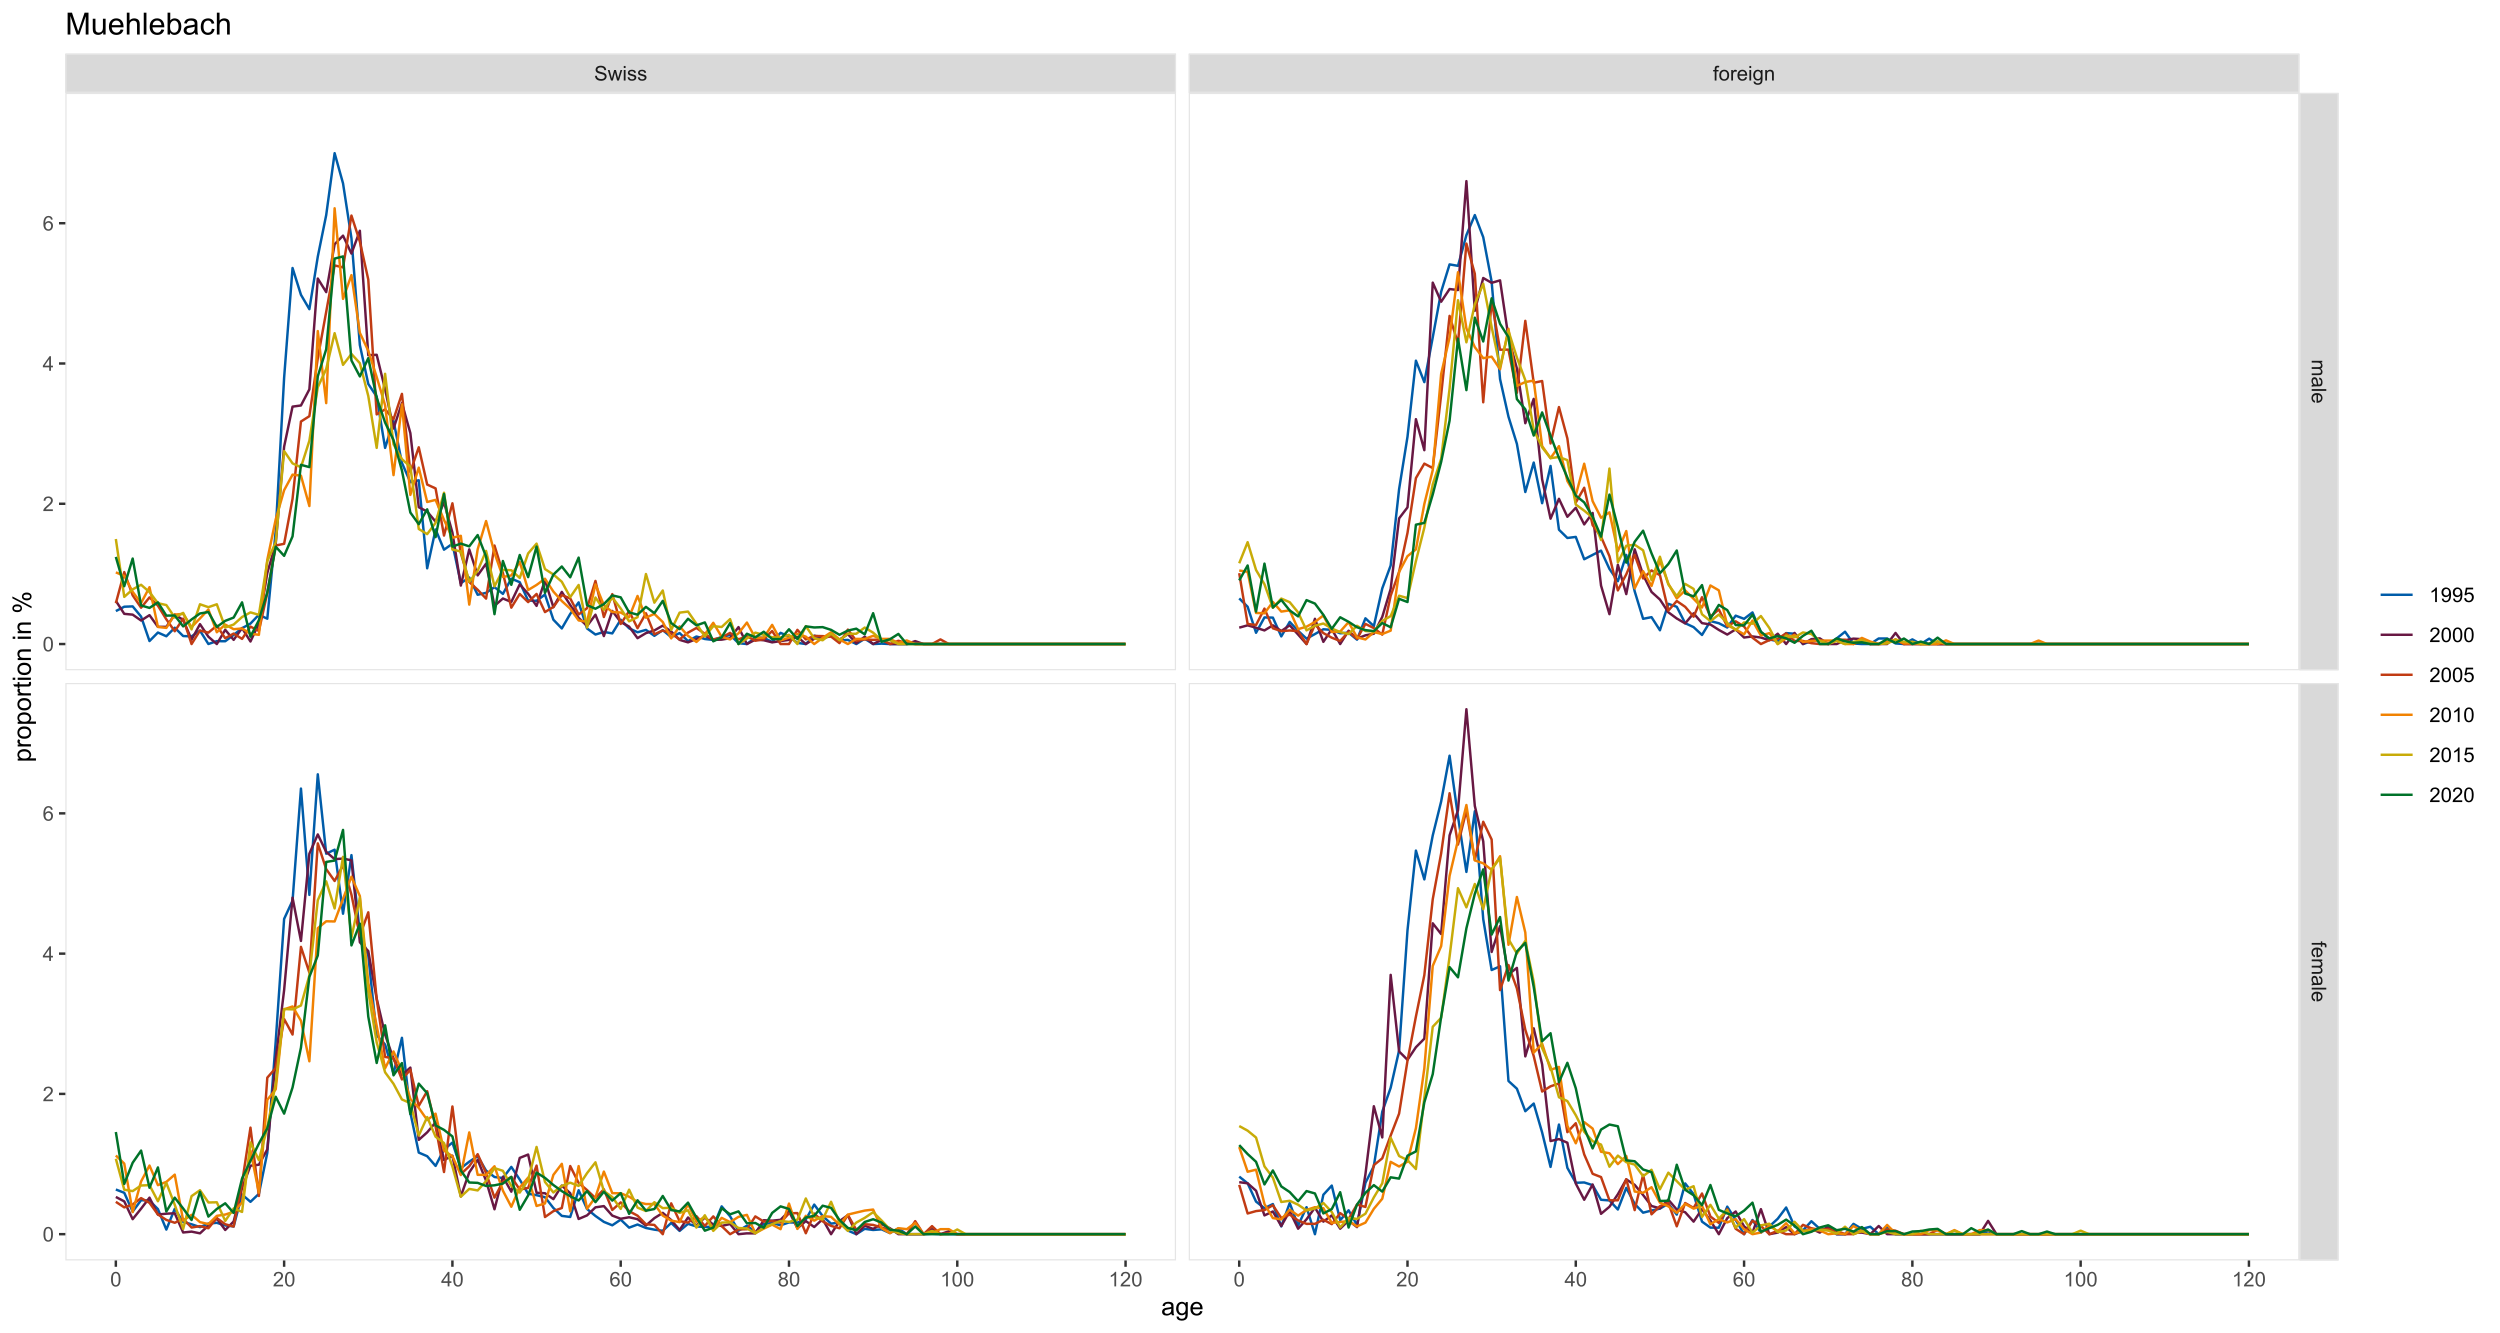 <?xml version="1.0" encoding="UTF-8"?>
<svg xmlns="http://www.w3.org/2000/svg" xmlns:xlink="http://www.w3.org/1999/xlink" width="1080pt" height="576pt" viewBox="0 0 1080 576" version="1.1">
<defs>
<g>
<symbol overflow="visible" id="glyph0-0">
<path style="stroke:none;" d="M 1.102 0 L 1.102 -5.5 L 5.5 -5.5 L 5.5 0 Z M 1.238 -0.137 L 5.363 -0.137 L 5.363 -5.363 L 1.238 -5.363 Z M 1.238 -0.137 "/>
</symbol>
<symbol overflow="visible" id="glyph0-1">
<path style="stroke:none;" d="M 0.395 -2.023 L 1.18 -2.094 C 1.215 -1.773 1.305 -1.516 1.441 -1.316 C 1.574 -1.113 1.785 -0.949 2.074 -0.828 C 2.359 -0.699 2.68 -0.637 3.043 -0.641 C 3.355 -0.637 3.637 -0.684 3.883 -0.781 C 4.125 -0.875 4.305 -1.008 4.426 -1.172 C 4.543 -1.336 4.605 -1.516 4.605 -1.711 C 4.605 -1.906 4.547 -2.078 4.434 -2.227 C 4.316 -2.375 4.129 -2.5 3.867 -2.602 C 3.695 -2.664 3.32 -2.766 2.746 -2.906 C 2.164 -3.047 1.758 -3.176 1.531 -3.301 C 1.227 -3.453 1.004 -3.648 0.855 -3.887 C 0.707 -4.117 0.633 -4.379 0.637 -4.672 C 0.633 -4.984 0.723 -5.281 0.906 -5.562 C 1.082 -5.836 1.344 -6.047 1.695 -6.191 C 2.039 -6.332 2.426 -6.402 2.852 -6.406 C 3.316 -6.402 3.73 -6.328 4.09 -6.18 C 4.445 -6.027 4.719 -5.805 4.91 -5.516 C 5.102 -5.219 5.203 -4.891 5.219 -4.523 L 4.422 -4.465 C 4.375 -4.863 4.23 -5.164 3.984 -5.367 C 3.734 -5.57 3.367 -5.672 2.887 -5.672 C 2.383 -5.672 2.016 -5.578 1.785 -5.395 C 1.555 -5.207 1.441 -4.984 1.441 -4.727 C 1.441 -4.496 1.52 -4.309 1.684 -4.168 C 1.84 -4.02 2.262 -3.871 2.941 -3.719 C 3.617 -3.562 4.082 -3.43 4.336 -3.316 C 4.703 -3.145 4.973 -2.93 5.148 -2.672 C 5.32 -2.414 5.406 -2.113 5.41 -1.777 C 5.406 -1.441 5.312 -1.129 5.121 -0.832 C 4.93 -0.535 4.652 -0.301 4.293 -0.137 C 3.93 0.027 3.527 0.105 3.082 0.109 C 2.512 0.105 2.031 0.023 1.648 -0.141 C 1.258 -0.305 0.957 -0.555 0.742 -0.891 C 0.52 -1.223 0.402 -1.598 0.395 -2.023 Z M 0.395 -2.023 "/>
</symbol>
<symbol overflow="visible" id="glyph0-2">
<path style="stroke:none;" d="M 1.422 0 L 0.027 -4.562 L 0.824 -4.562 L 1.551 -1.93 L 1.82 -0.949 C 1.832 -0.996 1.91 -1.309 2.059 -1.891 L 2.785 -4.562 L 3.578 -4.562 L 4.262 -1.918 L 4.492 -1.043 L 4.754 -1.926 L 5.535 -4.562 L 6.285 -4.562 L 4.859 0 L 4.055 0 L 3.332 -2.734 L 3.152 -3.512 L 2.23 0 Z M 1.422 0 "/>
</symbol>
<symbol overflow="visible" id="glyph0-3">
<path style="stroke:none;" d="M 0.586 -5.41 L 0.586 -6.301 L 1.359 -6.301 L 1.359 -5.41 Z M 0.586 0 L 0.586 -4.562 L 1.359 -4.562 L 1.359 0 Z M 0.586 0 "/>
</symbol>
<symbol overflow="visible" id="glyph0-4">
<path style="stroke:none;" d="M 0.27 -1.363 L 1.035 -1.484 C 1.078 -1.172 1.199 -0.938 1.395 -0.777 C 1.59 -0.609 1.863 -0.527 2.219 -0.531 C 2.57 -0.527 2.832 -0.602 3.008 -0.75 C 3.176 -0.895 3.262 -1.062 3.266 -1.258 C 3.262 -1.43 3.188 -1.566 3.039 -1.672 C 2.93 -1.734 2.664 -1.824 2.246 -1.934 C 1.676 -2.074 1.285 -2.195 1.066 -2.305 C 0.848 -2.406 0.68 -2.551 0.566 -2.738 C 0.453 -2.918 0.398 -3.125 0.398 -3.352 C 0.398 -3.555 0.445 -3.742 0.539 -3.914 C 0.633 -4.086 0.758 -4.23 0.918 -4.348 C 1.039 -4.434 1.203 -4.508 1.41 -4.574 C 1.617 -4.633 1.84 -4.664 2.078 -4.668 C 2.434 -4.664 2.75 -4.613 3.023 -4.512 C 3.293 -4.406 3.492 -4.266 3.621 -4.09 C 3.75 -3.914 3.84 -3.68 3.891 -3.387 L 3.133 -3.281 C 3.098 -3.516 2.996 -3.699 2.832 -3.832 C 2.664 -3.965 2.434 -4.031 2.137 -4.031 C 1.777 -4.031 1.523 -3.973 1.375 -3.855 C 1.223 -3.738 1.148 -3.598 1.148 -3.441 C 1.148 -3.34 1.18 -3.25 1.242 -3.172 C 1.305 -3.086 1.402 -3.02 1.539 -2.965 C 1.613 -2.934 1.84 -2.867 2.223 -2.766 C 2.766 -2.617 3.148 -2.496 3.367 -2.406 C 3.582 -2.312 3.75 -2.176 3.875 -2 C 3.996 -1.82 4.059 -1.602 4.062 -1.34 C 4.059 -1.078 3.984 -0.836 3.836 -0.609 C 3.684 -0.383 3.465 -0.207 3.184 -0.082 C 2.895 0.039 2.574 0.098 2.223 0.102 C 1.625 0.098 1.172 -0.02 0.863 -0.266 C 0.551 -0.508 0.355 -0.875 0.27 -1.363 Z M 0.27 -1.363 "/>
</symbol>
<symbol overflow="visible" id="glyph0-5">
<path style="stroke:none;" d="M 0.766 0 L 0.766 -3.961 L 0.082 -3.961 L 0.082 -4.562 L 0.766 -4.562 L 0.766 -5.047 C 0.762 -5.352 0.789 -5.582 0.848 -5.73 C 0.918 -5.93 1.047 -6.09 1.238 -6.219 C 1.422 -6.34 1.688 -6.402 2.027 -6.406 C 2.246 -6.402 2.484 -6.379 2.75 -6.328 L 2.633 -5.656 C 2.469 -5.68 2.32 -5.695 2.18 -5.699 C 1.945 -5.695 1.777 -5.645 1.68 -5.547 C 1.582 -5.445 1.535 -5.258 1.535 -4.984 L 1.535 -4.562 L 2.422 -4.562 L 2.422 -3.961 L 1.535 -3.961 L 1.535 0 Z M 0.766 0 "/>
</symbol>
<symbol overflow="visible" id="glyph0-6">
<path style="stroke:none;" d="M 0.293 -2.281 C 0.293 -3.125 0.527 -3.754 0.996 -4.16 C 1.387 -4.496 1.863 -4.664 2.434 -4.668 C 3.059 -4.664 3.57 -4.457 3.969 -4.051 C 4.363 -3.637 4.562 -3.07 4.566 -2.348 C 4.562 -1.758 4.477 -1.297 4.301 -0.961 C 4.125 -0.625 3.867 -0.363 3.535 -0.176 C 3.195 0.008 2.828 0.098 2.434 0.102 C 1.789 0.098 1.273 -0.102 0.883 -0.512 C 0.488 -0.918 0.293 -1.508 0.293 -2.281 Z M 1.086 -2.281 C 1.082 -1.695 1.211 -1.258 1.469 -0.969 C 1.723 -0.672 2.043 -0.527 2.434 -0.531 C 2.812 -0.527 3.133 -0.672 3.391 -0.969 C 3.645 -1.258 3.773 -1.707 3.773 -2.309 C 3.773 -2.871 3.645 -3.297 3.387 -3.59 C 3.129 -3.879 2.809 -4.023 2.434 -4.027 C 2.043 -4.023 1.723 -3.879 1.469 -3.594 C 1.211 -3.301 1.082 -2.863 1.086 -2.281 Z M 1.086 -2.281 "/>
</symbol>
<symbol overflow="visible" id="glyph0-7">
<path style="stroke:none;" d="M 0.57 0 L 0.57 -4.562 L 1.266 -4.562 L 1.266 -3.871 C 1.445 -4.191 1.609 -4.406 1.758 -4.512 C 1.906 -4.613 2.07 -4.664 2.258 -4.668 C 2.516 -4.664 2.781 -4.582 3.051 -4.418 L 2.785 -3.699 C 2.59 -3.809 2.402 -3.867 2.219 -3.867 C 2.047 -3.867 1.895 -3.816 1.762 -3.715 C 1.625 -3.613 1.527 -3.473 1.473 -3.293 C 1.383 -3.016 1.34 -2.715 1.344 -2.391 L 1.344 0 Z M 0.57 0 "/>
</symbol>
<symbol overflow="visible" id="glyph0-8">
<path style="stroke:none;" d="M 3.703 -1.469 L 4.504 -1.371 C 4.375 -0.902 4.141 -0.539 3.801 -0.285 C 3.461 -0.027 3.027 0.098 2.496 0.102 C 1.828 0.098 1.297 -0.102 0.906 -0.512 C 0.512 -0.918 0.316 -1.496 0.32 -2.242 C 0.316 -3.008 0.516 -3.605 0.914 -4.031 C 1.309 -4.453 1.82 -4.664 2.453 -4.668 C 3.059 -4.664 3.555 -4.457 3.945 -4.043 C 4.328 -3.629 4.523 -3.043 4.527 -2.289 C 4.523 -2.242 4.523 -2.176 4.523 -2.086 L 1.121 -2.086 C 1.145 -1.582 1.289 -1.195 1.547 -0.93 C 1.801 -0.66 2.117 -0.527 2.5 -0.531 C 2.781 -0.527 3.023 -0.602 3.227 -0.754 C 3.426 -0.902 3.586 -1.141 3.703 -1.469 Z M 1.164 -2.719 L 3.711 -2.719 C 3.672 -3.102 3.578 -3.387 3.422 -3.582 C 3.172 -3.879 2.852 -4.031 2.461 -4.031 C 2.105 -4.031 1.805 -3.91 1.566 -3.672 C 1.32 -3.434 1.188 -3.117 1.164 -2.719 Z M 1.164 -2.719 "/>
</symbol>
<symbol overflow="visible" id="glyph0-9">
<path style="stroke:none;" d="M 0.438 0.379 L 1.191 0.488 C 1.219 0.719 1.309 0.891 1.453 0.996 C 1.645 1.137 1.906 1.207 2.238 1.211 C 2.598 1.207 2.871 1.137 3.066 0.996 C 3.258 0.852 3.391 0.648 3.465 0.395 C 3.5 0.234 3.52 -0.094 3.52 -0.598 C 3.18 -0.199 2.758 0 2.258 0 C 1.625 0 1.141 -0.227 0.801 -0.68 C 0.453 -1.133 0.281 -1.676 0.285 -2.309 C 0.281 -2.742 0.359 -3.141 0.52 -3.512 C 0.676 -3.879 0.906 -4.164 1.207 -4.367 C 1.504 -4.562 1.855 -4.664 2.262 -4.668 C 2.797 -4.664 3.238 -4.445 3.594 -4.012 L 3.594 -4.562 L 4.305 -4.562 L 4.305 -0.617 C 4.301 0.094 4.227 0.594 4.086 0.891 C 3.938 1.188 3.711 1.422 3.398 1.594 C 3.086 1.766 2.699 1.852 2.242 1.852 C 1.695 1.852 1.254 1.727 0.922 1.484 C 0.586 1.234 0.426 0.867 0.438 0.379 Z M 1.078 -2.363 C 1.078 -1.762 1.195 -1.324 1.434 -1.051 C 1.672 -0.773 1.969 -0.637 2.328 -0.641 C 2.68 -0.637 2.98 -0.773 3.223 -1.051 C 3.461 -1.32 3.578 -1.75 3.582 -2.336 C 3.578 -2.895 3.457 -3.316 3.211 -3.602 C 2.961 -3.883 2.66 -4.023 2.316 -4.027 C 1.969 -4.023 1.676 -3.883 1.438 -3.605 C 1.195 -3.324 1.078 -2.91 1.078 -2.363 Z M 1.078 -2.363 "/>
</symbol>
<symbol overflow="visible" id="glyph0-10">
<path style="stroke:none;" d="M 0.578 0 L 0.578 -4.562 L 1.277 -4.562 L 1.277 -3.914 C 1.609 -4.414 2.09 -4.664 2.727 -4.668 C 3 -4.664 3.254 -4.613 3.484 -4.52 C 3.715 -4.418 3.887 -4.289 4.004 -4.129 C 4.113 -3.969 4.195 -3.777 4.246 -3.559 C 4.273 -3.41 4.289 -3.16 4.289 -2.805 L 4.289 0 L 3.516 0 L 3.516 -2.777 C 3.516 -3.09 3.484 -3.324 3.426 -3.484 C 3.363 -3.637 3.258 -3.762 3.105 -3.855 C 2.949 -3.949 2.77 -3.996 2.566 -3.996 C 2.234 -3.996 1.949 -3.891 1.711 -3.68 C 1.469 -3.469 1.348 -3.07 1.352 -2.492 L 1.352 0 Z M 0.578 0 "/>
</symbol>
<symbol overflow="visible" id="glyph0-11">
<path style="stroke:none;" d="M 0.367 -3.105 C 0.363 -3.848 0.438 -4.445 0.594 -4.902 C 0.742 -5.355 0.973 -5.707 1.277 -5.953 C 1.578 -6.199 1.957 -6.32 2.418 -6.324 C 2.754 -6.32 3.051 -6.254 3.309 -6.121 C 3.562 -5.984 3.773 -5.789 3.938 -5.531 C 4.102 -5.273 4.23 -4.961 4.328 -4.594 C 4.422 -4.227 4.469 -3.73 4.473 -3.105 C 4.469 -2.367 4.395 -1.77 4.242 -1.316 C 4.09 -0.859 3.863 -0.508 3.562 -0.262 C 3.258 -0.016 2.875 0.105 2.418 0.109 C 1.809 0.105 1.332 -0.109 0.988 -0.547 C 0.57 -1.066 0.363 -1.922 0.367 -3.105 Z M 1.16 -3.105 C 1.16 -2.07 1.281 -1.379 1.523 -1.039 C 1.766 -0.695 2.062 -0.527 2.418 -0.527 C 2.773 -0.527 3.074 -0.699 3.316 -1.043 C 3.559 -1.387 3.68 -2.074 3.68 -3.105 C 3.68 -4.145 3.559 -4.832 3.316 -5.172 C 3.074 -5.512 2.77 -5.684 2.41 -5.684 C 2.051 -5.684 1.77 -5.531 1.559 -5.234 C 1.293 -4.844 1.16 -4.137 1.16 -3.105 Z M 1.16 -3.105 "/>
</symbol>
<symbol overflow="visible" id="glyph0-12">
<path style="stroke:none;" d="M 4.43 -0.742 L 4.43 0 L 0.266 0 C 0.258 -0.188 0.289 -0.367 0.355 -0.539 C 0.461 -0.82 0.629 -1.098 0.863 -1.375 C 1.094 -1.648 1.434 -1.965 1.879 -2.328 C 2.562 -2.887 3.023 -3.332 3.266 -3.664 C 3.5 -3.988 3.621 -4.301 3.625 -4.594 C 3.621 -4.898 3.512 -5.156 3.297 -5.367 C 3.074 -5.578 2.789 -5.684 2.441 -5.684 C 2.066 -5.684 1.77 -5.57 1.547 -5.348 C 1.32 -5.125 1.207 -4.816 1.207 -4.422 L 0.414 -4.504 C 0.465 -5.094 0.668 -5.543 1.027 -5.855 C 1.379 -6.164 1.855 -6.32 2.457 -6.324 C 3.059 -6.32 3.539 -6.152 3.891 -5.82 C 4.242 -5.484 4.418 -5.07 4.422 -4.578 C 4.418 -4.32 4.367 -4.074 4.266 -3.832 C 4.164 -3.59 3.992 -3.332 3.754 -3.062 C 3.512 -2.793 3.113 -2.426 2.562 -1.957 C 2.094 -1.566 1.797 -1.301 1.664 -1.16 C 1.531 -1.02 1.422 -0.879 1.34 -0.742 Z M 4.43 -0.742 "/>
</symbol>
<symbol overflow="visible" id="glyph0-13">
<path style="stroke:none;" d="M 2.844 0 L 2.844 -1.508 L 0.113 -1.508 L 0.113 -2.219 L 2.988 -6.301 L 3.617 -6.301 L 3.617 -2.219 L 4.469 -2.219 L 4.469 -1.508 L 3.617 -1.508 L 3.617 0 Z M 2.844 -2.219 L 2.844 -5.059 L 0.871 -2.219 Z M 2.844 -2.219 "/>
</symbol>
<symbol overflow="visible" id="glyph0-14">
<path style="stroke:none;" d="M 4.379 -4.758 L 3.609 -4.695 C 3.539 -4.996 3.441 -5.219 3.316 -5.359 C 3.105 -5.574 2.848 -5.684 2.543 -5.688 C 2.297 -5.684 2.078 -5.617 1.895 -5.484 C 1.648 -5.305 1.457 -5.043 1.32 -4.703 C 1.176 -4.363 1.105 -3.879 1.102 -3.25 C 1.285 -3.531 1.512 -3.742 1.781 -3.879 C 2.051 -4.016 2.332 -4.082 2.629 -4.086 C 3.141 -4.082 3.578 -3.895 3.945 -3.516 C 4.305 -3.137 4.488 -2.645 4.492 -2.047 C 4.488 -1.648 4.402 -1.281 4.234 -0.941 C 4.062 -0.602 3.828 -0.34 3.531 -0.16 C 3.23 0.02 2.895 0.105 2.52 0.109 C 1.871 0.105 1.344 -0.129 0.941 -0.602 C 0.531 -1.074 0.328 -1.855 0.332 -2.949 C 0.328 -4.16 0.551 -5.047 1.004 -5.602 C 1.395 -6.082 1.926 -6.32 2.59 -6.324 C 3.086 -6.32 3.492 -6.184 3.809 -5.906 C 4.125 -5.629 4.312 -5.246 4.379 -4.758 Z M 1.219 -2.039 C 1.219 -1.773 1.273 -1.516 1.387 -1.273 C 1.5 -1.027 1.66 -0.844 1.863 -0.719 C 2.066 -0.59 2.277 -0.527 2.504 -0.527 C 2.828 -0.527 3.109 -0.656 3.348 -0.922 C 3.578 -1.184 3.695 -1.543 3.699 -2 C 3.695 -2.43 3.582 -2.773 3.352 -3.027 C 3.117 -3.273 2.824 -3.398 2.477 -3.402 C 2.121 -3.398 1.824 -3.273 1.582 -3.027 C 1.34 -2.773 1.219 -2.445 1.219 -2.039 Z M 1.219 -2.039 "/>
</symbol>
<symbol overflow="visible" id="glyph0-15">
<path style="stroke:none;" d="M 1.555 -3.418 C 1.23 -3.531 0.992 -3.699 0.84 -3.918 C 0.684 -4.133 0.609 -4.395 0.609 -4.699 C 0.609 -5.156 0.773 -5.539 1.102 -5.855 C 1.43 -6.164 1.867 -6.32 2.418 -6.324 C 2.969 -6.32 3.41 -6.16 3.746 -5.844 C 4.078 -5.523 4.246 -5.137 4.25 -4.68 C 4.246 -4.387 4.172 -4.133 4.02 -3.918 C 3.863 -3.699 3.629 -3.531 3.32 -3.418 C 3.707 -3.285 4 -3.082 4.203 -2.805 C 4.402 -2.52 4.504 -2.184 4.508 -1.801 C 4.504 -1.258 4.312 -0.805 3.934 -0.441 C 3.551 -0.074 3.051 0.105 2.434 0.109 C 1.809 0.105 1.309 -0.074 0.926 -0.441 C 0.543 -0.809 0.352 -1.27 0.355 -1.82 C 0.352 -2.23 0.457 -2.574 0.668 -2.852 C 0.875 -3.125 1.168 -3.312 1.555 -3.418 Z M 1.402 -4.727 C 1.398 -4.426 1.496 -4.184 1.688 -3.996 C 1.879 -3.805 2.129 -3.707 2.438 -3.711 C 2.734 -3.707 2.977 -3.801 3.168 -3.992 C 3.355 -4.176 3.449 -4.406 3.453 -4.684 C 3.449 -4.965 3.352 -5.203 3.16 -5.398 C 2.961 -5.586 2.719 -5.684 2.43 -5.688 C 2.129 -5.684 1.883 -5.59 1.691 -5.402 C 1.496 -5.215 1.398 -4.988 1.402 -4.727 Z M 1.152 -1.816 C 1.148 -1.598 1.199 -1.383 1.309 -1.176 C 1.41 -0.969 1.566 -0.809 1.773 -0.695 C 1.98 -0.582 2.203 -0.527 2.441 -0.527 C 2.809 -0.527 3.113 -0.645 3.355 -0.883 C 3.594 -1.121 3.715 -1.426 3.719 -1.793 C 3.715 -2.164 3.59 -2.469 3.344 -2.715 C 3.094 -2.957 2.785 -3.082 2.414 -3.082 C 2.051 -3.082 1.75 -2.961 1.512 -2.719 C 1.27 -2.477 1.148 -2.176 1.152 -1.816 Z M 1.152 -1.816 "/>
</symbol>
<symbol overflow="visible" id="glyph0-16">
<path style="stroke:none;" d="M 3.277 0 L 2.504 0 L 2.504 -4.93 C 2.316 -4.75 2.074 -4.574 1.773 -4.395 C 1.469 -4.215 1.195 -4.082 0.957 -3.996 L 0.957 -4.742 C 1.387 -4.941 1.766 -5.188 2.09 -5.48 C 2.414 -5.77 2.645 -6.051 2.781 -6.324 L 3.277 -6.324 Z M 3.277 0 "/>
</symbol>
<symbol overflow="visible" id="glyph0-17">
<path style="stroke:none;" d="M 0.48 -1.457 L 1.227 -1.527 C 1.285 -1.172 1.406 -0.918 1.586 -0.762 C 1.762 -0.605 1.988 -0.527 2.27 -0.527 C 2.504 -0.527 2.715 -0.582 2.895 -0.691 C 3.074 -0.801 3.219 -0.945 3.336 -1.129 C 3.445 -1.309 3.543 -1.555 3.621 -1.863 C 3.699 -2.172 3.738 -2.484 3.738 -2.809 C 3.738 -2.84 3.734 -2.895 3.734 -2.965 C 3.578 -2.715 3.367 -2.512 3.102 -2.363 C 2.828 -2.207 2.539 -2.133 2.23 -2.137 C 1.707 -2.133 1.266 -2.32 0.906 -2.703 C 0.543 -3.078 0.363 -3.578 0.367 -4.199 C 0.363 -4.836 0.551 -5.348 0.93 -5.738 C 1.305 -6.125 1.777 -6.32 2.348 -6.324 C 2.754 -6.32 3.129 -6.211 3.469 -5.992 C 3.809 -5.77 4.066 -5.457 4.242 -5.051 C 4.418 -4.641 4.504 -4.047 4.508 -3.277 C 4.504 -2.469 4.418 -1.828 4.246 -1.355 C 4.07 -0.875 3.809 -0.512 3.465 -0.266 C 3.117 -0.016 2.715 0.105 2.25 0.109 C 1.758 0.105 1.355 -0.027 1.043 -0.301 C 0.73 -0.574 0.543 -0.961 0.48 -1.457 Z M 3.648 -4.238 C 3.645 -4.676 3.527 -5.027 3.293 -5.293 C 3.055 -5.551 2.77 -5.684 2.441 -5.684 C 2.094 -5.684 1.793 -5.543 1.543 -5.262 C 1.285 -4.98 1.16 -4.617 1.16 -4.172 C 1.16 -3.77 1.281 -3.441 1.523 -3.195 C 1.766 -2.941 2.062 -2.816 2.418 -2.82 C 2.773 -2.816 3.066 -2.941 3.301 -3.195 C 3.527 -3.441 3.645 -3.789 3.648 -4.238 Z M 3.648 -4.238 "/>
</symbol>
<symbol overflow="visible" id="glyph0-18">
<path style="stroke:none;" d="M 0.367 -1.648 L 1.176 -1.719 C 1.234 -1.32 1.375 -1.023 1.594 -0.824 C 1.812 -0.625 2.078 -0.527 2.391 -0.527 C 2.762 -0.527 3.074 -0.668 3.336 -0.949 C 3.59 -1.23 3.719 -1.602 3.723 -2.066 C 3.719 -2.504 3.594 -2.852 3.348 -3.109 C 3.098 -3.363 2.773 -3.492 2.375 -3.492 C 2.125 -3.492 1.902 -3.434 1.703 -3.32 C 1.5 -3.207 1.344 -3.062 1.23 -2.883 L 0.504 -2.977 L 1.113 -6.215 L 4.246 -6.215 L 4.246 -5.473 L 1.73 -5.473 L 1.391 -3.781 C 1.766 -4.039 2.164 -4.172 2.582 -4.176 C 3.129 -4.172 3.594 -3.98 3.973 -3.605 C 4.352 -3.223 4.539 -2.734 4.543 -2.137 C 4.539 -1.562 4.375 -1.07 4.043 -0.656 C 3.637 -0.148 3.086 0.105 2.391 0.109 C 1.816 0.105 1.348 -0.051 0.984 -0.371 C 0.621 -0.691 0.414 -1.117 0.367 -1.648 Z M 0.367 -1.648 "/>
</symbol>
<symbol overflow="visible" id="glyph1-0">
<path style="stroke:none;" d="M 0 1.102 L 5.5 1.102 L 5.5 5.5 L 0 5.5 Z M 0.137 1.238 L 0.137 5.363 L 5.363 5.363 L 5.363 1.238 Z M 0.137 1.238 "/>
</symbol>
<symbol overflow="visible" id="glyph1-1">
<path style="stroke:none;" d="M 0 0.578 L 4.562 0.578 L 4.562 1.273 L 3.922 1.273 C 4.141 1.414 4.32 1.605 4.461 1.844 C 4.594 2.078 4.664 2.348 4.668 2.656 C 4.664 2.992 4.594 3.27 4.457 3.488 C 4.312 3.699 4.117 3.852 3.867 3.945 C 4.398 4.301 4.664 4.773 4.668 5.355 C 4.664 5.805 4.539 6.148 4.289 6.395 C 4.039 6.637 3.652 6.762 3.133 6.762 L 0 6.762 L 0 5.996 L 2.875 5.996 C 3.184 5.992 3.406 5.969 3.543 5.918 C 3.676 5.867 3.785 5.773 3.871 5.645 C 3.953 5.512 3.996 5.359 3.996 5.184 C 3.996 4.859 3.887 4.594 3.676 4.383 C 3.457 4.172 3.117 4.066 2.652 4.066 L 0 4.066 L 0 3.293 L 2.965 3.293 C 3.309 3.293 3.566 3.227 3.738 3.102 C 3.91 2.973 3.996 2.77 3.996 2.484 C 3.996 2.266 3.938 2.062 3.824 1.879 C 3.707 1.691 3.539 1.559 3.32 1.477 C 3.098 1.391 2.781 1.348 2.367 1.352 L 0 1.352 Z M 0 0.578 "/>
</symbol>
<symbol overflow="visible" id="glyph1-2">
<path style="stroke:none;" d="M 0.562 3.559 C 0.32 3.27 0.148 2.996 0.047 2.73 C -0.051 2.465 -0.098 2.18 -0.102 1.879 C -0.098 1.375 0.02 0.988 0.266 0.719 C 0.508 0.449 0.82 0.316 1.203 0.316 C 1.422 0.316 1.629 0.367 1.816 0.469 C 2 0.57 2.148 0.703 2.262 0.867 C 2.371 1.031 2.453 1.215 2.516 1.426 C 2.551 1.574 2.59 1.805 2.629 2.113 C 2.703 2.734 2.793 3.195 2.895 3.492 C 3 3.492 3.066 3.492 3.098 3.496 C 3.41 3.492 3.633 3.418 3.766 3.277 C 3.938 3.074 4.023 2.781 4.027 2.398 C 4.023 2.031 3.961 1.762 3.836 1.59 C 3.707 1.414 3.48 1.289 3.16 1.207 L 3.262 0.449 C 3.582 0.516 3.844 0.629 4.043 0.789 C 4.242 0.945 4.395 1.172 4.504 1.473 C 4.609 1.77 4.664 2.117 4.668 2.508 C 4.664 2.898 4.617 3.215 4.527 3.457 C 4.434 3.699 4.32 3.879 4.184 3.996 C 4.043 4.109 3.867 4.188 3.656 4.238 C 3.523 4.258 3.285 4.27 2.945 4.273 L 1.914 4.273 C 1.191 4.27 0.734 4.289 0.547 4.324 C 0.352 4.355 0.172 4.418 0 4.52 L 0 3.711 C 0.16 3.629 0.348 3.578 0.562 3.559 Z M 2.289 3.492 C 2.172 3.211 2.074 2.789 2 2.23 C 1.949 1.91 1.898 1.684 1.844 1.555 C 1.785 1.422 1.699 1.32 1.59 1.25 C 1.477 1.176 1.355 1.141 1.227 1.145 C 1.016 1.141 0.844 1.219 0.707 1.379 C 0.57 1.531 0.504 1.762 0.504 2.062 C 0.504 2.359 0.566 2.621 0.699 2.855 C 0.824 3.086 1.004 3.258 1.234 3.367 C 1.406 3.449 1.664 3.492 2.008 3.492 Z M 2.289 3.492 "/>
</symbol>
<symbol overflow="visible" id="glyph1-3">
<path style="stroke:none;" d="M 0 0.562 L 6.301 0.562 L 6.301 1.336 L 0 1.336 Z M 0 0.562 "/>
</symbol>
<symbol overflow="visible" id="glyph1-4">
<path style="stroke:none;" d="M 1.469 3.703 L 1.371 4.504 C 0.902 4.375 0.539 4.141 0.285 3.801 C 0.027 3.461 -0.098 3.027 -0.102 2.496 C -0.098 1.828 0.102 1.297 0.512 0.906 C 0.918 0.512 1.496 0.316 2.242 0.32 C 3.008 0.316 3.605 0.516 4.031 0.914 C 4.453 1.309 4.664 1.82 4.668 2.453 C 4.664 3.059 4.457 3.555 4.043 3.945 C 3.629 4.328 3.043 4.523 2.289 4.527 C 2.242 4.523 2.176 4.523 2.086 4.523 L 2.086 1.121 C 1.582 1.145 1.195 1.289 0.93 1.547 C 0.66 1.801 0.527 2.117 0.531 2.5 C 0.527 2.781 0.602 3.023 0.754 3.227 C 0.902 3.426 1.141 3.586 1.469 3.703 Z M 2.719 1.164 L 2.719 3.711 C 3.102 3.672 3.387 3.578 3.582 3.422 C 3.879 3.172 4.031 2.852 4.031 2.461 C 4.031 2.105 3.91 1.805 3.672 1.566 C 3.434 1.32 3.117 1.188 2.719 1.164 Z M 2.719 1.164 "/>
</symbol>
<symbol overflow="visible" id="glyph1-5">
<path style="stroke:none;" d="M 0 0.766 L 3.961 0.766 L 3.961 0.082 L 4.562 0.082 L 4.562 0.766 L 5.047 0.766 C 5.352 0.762 5.582 0.789 5.73 0.848 C 5.93 0.918 6.09 1.047 6.219 1.238 C 6.34 1.422 6.402 1.688 6.406 2.027 C 6.402 2.246 6.379 2.484 6.328 2.75 L 5.656 2.633 C 5.68 2.469 5.695 2.32 5.699 2.18 C 5.695 1.941 5.645 1.773 5.547 1.68 C 5.445 1.582 5.258 1.535 4.984 1.535 L 4.562 1.535 L 4.562 2.422 L 3.961 2.422 L 3.961 1.535 L 0 1.535 Z M 0 0.766 "/>
</symbol>
<symbol overflow="visible" id="glyph2-0">
<path style="stroke:none;" d="M 1.375 0 L 1.375 -6.875 L 6.875 -6.875 L 6.875 0 Z M 1.547 -0.172 L 6.703 -0.172 L 6.703 -6.703 L 1.547 -6.703 Z M 1.547 -0.172 "/>
</symbol>
<symbol overflow="visible" id="glyph2-1">
<path style="stroke:none;" d="M 4.445 -0.703 C 4.086 -0.398 3.742 -0.184 3.414 -0.059 C 3.082 0.066 2.727 0.129 2.348 0.129 C 1.719 0.129 1.238 -0.023 0.902 -0.328 C 0.566 -0.633 0.398 -1.023 0.398 -1.504 C 0.398 -1.781 0.461 -2.035 0.586 -2.27 C 0.711 -2.496 0.875 -2.684 1.086 -2.824 C 1.289 -2.965 1.523 -3.07 1.781 -3.141 C 1.969 -3.191 2.254 -3.238 2.641 -3.289 C 3.418 -3.375 3.992 -3.488 4.367 -3.621 C 4.367 -3.754 4.371 -3.836 4.371 -3.871 C 4.371 -4.266 4.277 -4.543 4.098 -4.703 C 3.848 -4.918 3.48 -5.027 2.996 -5.031 C 2.539 -5.027 2.203 -4.949 1.988 -4.793 C 1.77 -4.633 1.609 -4.352 1.508 -3.949 L 0.562 -4.078 C 0.648 -4.48 0.789 -4.805 0.988 -5.055 C 1.184 -5.301 1.469 -5.492 1.844 -5.629 C 2.215 -5.762 2.645 -5.828 3.137 -5.832 C 3.621 -5.828 4.02 -5.773 4.324 -5.66 C 4.629 -5.543 4.852 -5.398 4.996 -5.227 C 5.137 -5.055 5.238 -4.836 5.297 -4.57 C 5.328 -4.406 5.344 -4.109 5.344 -3.68 L 5.344 -2.391 C 5.344 -1.492 5.363 -0.922 5.406 -0.684 C 5.445 -0.445 5.527 -0.219 5.648 0 L 4.641 0 C 4.539 -0.199 4.473 -0.434 4.445 -0.703 Z M 4.367 -2.863 C 4.012 -2.719 3.488 -2.598 2.789 -2.496 C 2.391 -2.438 2.105 -2.371 1.941 -2.301 C 1.773 -2.227 1.648 -2.121 1.562 -1.988 C 1.473 -1.848 1.43 -1.695 1.43 -1.531 C 1.43 -1.27 1.527 -1.055 1.723 -0.887 C 1.918 -0.711 2.203 -0.625 2.578 -0.629 C 2.949 -0.625 3.277 -0.707 3.57 -0.871 C 3.859 -1.031 4.074 -1.254 4.211 -1.543 C 4.312 -1.754 4.363 -2.078 4.367 -2.508 Z M 4.367 -2.863 "/>
</symbol>
<symbol overflow="visible" id="glyph2-2">
<path style="stroke:none;" d="M 0.547 0.473 L 1.488 0.613 C 1.527 0.898 1.637 1.109 1.816 1.246 C 2.055 1.422 2.379 1.512 2.797 1.516 C 3.242 1.512 3.59 1.422 3.832 1.246 C 4.074 1.062 4.238 0.812 4.328 0.492 C 4.379 0.297 4.402 -0.113 4.398 -0.746 C 3.973 -0.246 3.445 0 2.82 0 C 2.031 0 1.426 -0.281 1 -0.848 C 0.566 -1.41 0.352 -2.09 0.355 -2.883 C 0.352 -3.426 0.449 -3.926 0.648 -4.391 C 0.844 -4.848 1.129 -5.203 1.504 -5.457 C 1.875 -5.703 2.316 -5.828 2.824 -5.832 C 3.496 -5.828 4.051 -5.559 4.492 -5.016 L 4.492 -5.703 L 5.383 -5.703 L 5.383 -0.773 C 5.379 0.113 5.289 0.742 5.109 1.113 C 4.93 1.484 4.641 1.777 4.25 1.992 C 3.855 2.207 3.375 2.312 2.805 2.316 C 2.121 2.312 1.57 2.16 1.152 1.855 C 0.734 1.547 0.531 1.086 0.547 0.473 Z M 1.348 -2.953 C 1.348 -2.203 1.496 -1.656 1.793 -1.316 C 2.09 -0.969 2.461 -0.797 2.91 -0.801 C 3.352 -0.797 3.723 -0.969 4.027 -1.312 C 4.324 -1.656 4.477 -2.191 4.48 -2.922 C 4.477 -3.617 4.32 -4.145 4.016 -4.5 C 3.703 -4.852 3.332 -5.027 2.895 -5.031 C 2.465 -5.027 2.098 -4.852 1.797 -4.508 C 1.496 -4.156 1.348 -3.641 1.348 -2.953 Z M 1.348 -2.953 "/>
</symbol>
<symbol overflow="visible" id="glyph2-3">
<path style="stroke:none;" d="M 4.629 -1.836 L 5.629 -1.715 C 5.469 -1.125 5.176 -0.672 4.75 -0.352 C 4.324 -0.031 3.781 0.129 3.121 0.129 C 2.281 0.129 1.617 -0.125 1.133 -0.641 C 0.641 -1.152 0.398 -1.875 0.402 -2.805 C 0.398 -3.762 0.645 -4.504 1.145 -5.035 C 1.637 -5.562 2.277 -5.828 3.066 -5.832 C 3.824 -5.828 4.449 -5.57 4.934 -5.051 C 5.418 -4.531 5.66 -3.801 5.66 -2.863 C 5.66 -2.805 5.656 -2.719 5.656 -2.605 L 1.402 -2.605 C 1.434 -1.977 1.613 -1.496 1.934 -1.164 C 2.25 -0.828 2.645 -0.66 3.125 -0.664 C 3.477 -0.66 3.781 -0.754 4.031 -0.945 C 4.281 -1.129 4.48 -1.426 4.629 -1.836 Z M 1.457 -3.398 L 4.641 -3.398 C 4.598 -3.879 4.473 -4.238 4.273 -4.48 C 3.961 -4.852 3.562 -5.039 3.078 -5.039 C 2.629 -5.039 2.258 -4.891 1.957 -4.594 C 1.652 -4.297 1.484 -3.898 1.457 -3.398 Z M 1.457 -3.398 "/>
</symbol>
<symbol overflow="visible" id="glyph3-0">
<path style="stroke:none;" d="M 0 -1.375 L -6.875 -1.375 L -6.875 -6.875 L 0 -6.875 Z M -0.172 -1.547 L -0.172 -6.703 L -6.703 -6.703 L -6.703 -1.547 Z M -0.172 -1.547 "/>
</symbol>
<symbol overflow="visible" id="glyph3-1">
<path style="stroke:none;" d="M 2.188 -0.727 L -5.703 -0.727 L -5.703 -1.605 L -4.961 -1.605 C -5.25 -1.812 -5.469 -2.047 -5.613 -2.309 C -5.758 -2.57 -5.828 -2.887 -5.832 -3.262 C -5.828 -3.746 -5.703 -4.176 -5.457 -4.551 C -5.203 -4.922 -4.852 -5.203 -4.395 -5.391 C -3.938 -5.578 -3.438 -5.672 -2.895 -5.676 C -2.309 -5.672 -1.781 -5.566 -1.316 -5.359 C -0.848 -5.148 -0.488 -4.844 -0.242 -4.449 C 0.008 -4.047 0.129 -3.629 0.129 -3.191 C 0.129 -2.867 0.062 -2.578 -0.074 -2.32 C -0.207 -2.062 -0.379 -1.852 -0.59 -1.691 L 2.188 -1.691 Z M -2.82 -1.602 C -2.082 -1.598 -1.539 -1.746 -1.191 -2.047 C -0.836 -2.34 -0.66 -2.699 -0.664 -3.125 C -0.66 -3.551 -0.844 -3.918 -1.211 -4.227 C -1.574 -4.531 -2.137 -4.688 -2.898 -4.688 C -3.625 -4.688 -4.168 -4.535 -4.531 -4.238 C -4.891 -3.938 -5.074 -3.582 -5.074 -3.168 C -5.074 -2.754 -4.879 -2.391 -4.496 -2.074 C -4.109 -1.758 -3.551 -1.598 -2.82 -1.602 Z M -2.82 -1.602 "/>
</symbol>
<symbol overflow="visible" id="glyph3-2">
<path style="stroke:none;" d="M 0 -0.715 L -5.703 -0.715 L -5.703 -1.586 L -4.84 -1.586 C -5.242 -1.805 -5.508 -2.008 -5.637 -2.199 C -5.766 -2.383 -5.828 -2.59 -5.832 -2.82 C -5.828 -3.141 -5.727 -3.473 -5.523 -3.812 L -4.625 -3.48 C -4.762 -3.242 -4.832 -3.004 -4.836 -2.773 C -4.832 -2.555 -4.77 -2.363 -4.645 -2.199 C -4.516 -2.027 -4.34 -1.91 -4.113 -1.844 C -3.77 -1.73 -3.391 -1.676 -2.984 -1.68 L 0 -1.68 Z M 0 -0.715 "/>
</symbol>
<symbol overflow="visible" id="glyph3-3">
<path style="stroke:none;" d="M -2.852 -0.367 C -3.906 -0.363 -4.688 -0.656 -5.199 -1.246 C -5.617 -1.734 -5.828 -2.332 -5.832 -3.039 C -5.828 -3.82 -5.574 -4.461 -5.062 -4.961 C -4.547 -5.457 -3.836 -5.707 -2.934 -5.711 C -2.195 -5.707 -1.617 -5.598 -1.199 -5.379 C -0.777 -5.156 -0.449 -4.832 -0.219 -4.414 C 0.016 -3.992 0.129 -3.535 0.129 -3.039 C 0.129 -2.238 -0.125 -1.594 -0.637 -1.105 C -1.148 -0.609 -1.887 -0.363 -2.852 -0.367 Z M -2.852 -1.359 C -2.121 -1.359 -1.574 -1.516 -1.211 -1.836 C -0.844 -2.152 -0.66 -2.555 -0.664 -3.039 C -0.66 -3.516 -0.844 -3.914 -1.211 -4.234 C -1.574 -4.551 -2.133 -4.711 -2.883 -4.715 C -3.586 -4.711 -4.117 -4.551 -4.484 -4.234 C -4.844 -3.91 -5.027 -3.512 -5.031 -3.039 C -5.027 -2.555 -4.848 -2.152 -4.488 -1.836 C -4.129 -1.516 -3.582 -1.359 -2.852 -1.359 Z M -2.852 -1.359 "/>
</symbol>
<symbol overflow="visible" id="glyph3-4">
<path style="stroke:none;" d="M -0.863 -2.836 L -0.012 -2.977 C 0.043 -2.703 0.07 -2.457 0.074 -2.246 C 0.07 -1.891 0.02 -1.621 -0.09 -1.43 C -0.199 -1.234 -0.348 -1.098 -0.527 -1.02 C -0.707 -0.941 -1.086 -0.902 -1.672 -0.902 L -4.953 -0.902 L -4.953 -0.195 L -5.703 -0.195 L -5.703 -0.902 L -7.117 -0.902 L -7.695 -1.863 L -5.703 -1.863 L -5.703 -2.836 L -4.953 -2.836 L -4.953 -1.863 L -1.617 -1.863 C -1.34 -1.863 -1.16 -1.879 -1.082 -1.914 C -1 -1.945 -0.938 -2 -0.895 -2.078 C -0.848 -2.152 -0.824 -2.262 -0.828 -2.41 C -0.824 -2.516 -0.836 -2.66 -0.863 -2.836 Z M -0.863 -2.836 "/>
</symbol>
<symbol overflow="visible" id="glyph3-5">
<path style="stroke:none;" d="M -6.762 -0.73 L -7.875 -0.73 L -7.875 -1.699 L -6.762 -1.699 Z M 0 -0.73 L -5.703 -0.73 L -5.703 -1.699 L 0 -1.695 Z M 0 -0.73 "/>
</symbol>
<symbol overflow="visible" id="glyph3-6">
<path style="stroke:none;" d="M 0 -0.727 L -5.703 -0.727 L -5.703 -1.594 L -4.895 -1.594 C -5.516 -2.012 -5.828 -2.617 -5.832 -3.41 C -5.828 -3.754 -5.766 -4.066 -5.645 -4.355 C -5.52 -4.641 -5.359 -4.859 -5.16 -5.004 C -4.957 -5.145 -4.719 -5.242 -4.445 -5.305 C -4.266 -5.336 -3.953 -5.355 -3.508 -5.359 L 0 -5.359 L 0 -4.395 L -3.469 -4.395 C -3.863 -4.395 -4.156 -4.355 -4.352 -4.281 C -4.543 -4.203 -4.699 -4.07 -4.82 -3.879 C -4.934 -3.688 -4.992 -3.461 -4.996 -3.207 C -4.992 -2.793 -4.859 -2.438 -4.602 -2.141 C -4.336 -1.836 -3.844 -1.688 -3.117 -1.691 L 0 -1.691 Z M 0 -0.727 "/>
</symbol>
<symbol overflow="visible" id="glyph3-7">
<path style="stroke:none;" d=""/>
</symbol>
<symbol overflow="visible" id="glyph3-8">
<path style="stroke:none;" d="M -5.984 -0.641 C -6.543 -0.637 -7.023 -0.777 -7.418 -1.062 C -7.809 -1.344 -8.004 -1.754 -8.008 -2.293 C -8.004 -2.785 -7.828 -3.195 -7.477 -3.52 C -7.125 -3.844 -6.605 -4.008 -5.926 -4.008 C -5.254 -4.008 -4.742 -3.844 -4.383 -3.516 C -4.023 -3.188 -3.844 -2.781 -3.844 -2.305 C -3.844 -1.824 -4.02 -1.43 -4.375 -1.113 C -4.73 -0.797 -5.266 -0.637 -5.984 -0.641 Z M -7.344 -2.32 C -7.34 -2.078 -7.238 -1.879 -7.031 -1.723 C -6.82 -1.562 -6.438 -1.48 -5.887 -1.484 C -5.379 -1.48 -5.023 -1.562 -4.82 -1.723 C -4.613 -1.883 -4.512 -2.082 -4.512 -2.32 C -4.512 -2.562 -4.613 -2.762 -4.82 -2.926 C -5.027 -3.082 -5.406 -3.164 -5.961 -3.164 C -6.469 -3.164 -6.828 -3.082 -7.035 -2.922 C -7.238 -2.758 -7.34 -2.559 -7.344 -2.32 Z M 0.289 -2.324 L -8.008 -6.633 L -8.008 -7.418 L 0.289 -3.125 Z M -1.848 -5.73 C -2.41 -5.73 -2.891 -5.871 -3.281 -6.152 C -3.672 -6.434 -3.867 -6.844 -3.871 -7.391 C -3.867 -7.883 -3.691 -8.293 -3.34 -8.617 C -2.988 -8.941 -2.469 -9.105 -1.789 -9.105 C -1.117 -9.105 -0.605 -8.941 -0.25 -8.613 C 0.109 -8.285 0.285 -7.879 0.289 -7.395 C 0.285 -6.918 0.113 -6.52 -0.242 -6.203 C -0.594 -5.887 -1.129 -5.73 -1.848 -5.73 Z M -3.207 -7.418 C -3.203 -7.172 -3.102 -6.969 -2.895 -6.812 C -2.684 -6.652 -2.301 -6.574 -1.75 -6.574 C -1.246 -6.574 -0.891 -6.652 -0.688 -6.816 C -0.477 -6.973 -0.375 -7.172 -0.375 -7.414 C -0.375 -7.656 -0.477 -7.859 -0.688 -8.02 C -0.891 -8.18 -1.27 -8.262 -1.824 -8.262 C -2.332 -8.262 -2.691 -8.18 -2.898 -8.02 C -3.102 -7.855 -3.203 -7.656 -3.207 -7.418 Z M -3.207 -7.418 "/>
</symbol>
<symbol overflow="visible" id="glyph4-0">
<path style="stroke:none;" d="M 1.648 0 L 1.648 -8.25 L 8.25 -8.25 L 8.25 0 Z M 1.855 -0.207 L 8.043 -0.207 L 8.043 -8.043 L 1.855 -8.043 Z M 1.855 -0.207 "/>
</symbol>
<symbol overflow="visible" id="glyph4-1">
<path style="stroke:none;" d="M 0.98 0 L 0.98 -9.449 L 2.863 -9.449 L 5.098 -2.758 C 5.301 -2.133 5.449 -1.668 5.551 -1.359 C 5.652 -1.703 5.82 -2.207 6.051 -2.875 L 8.312 -9.449 L 9.996 -9.449 L 9.996 0 L 8.793 0 L 8.793 -7.91 L 6.047 0 L 4.918 0 L 2.184 -8.043 L 2.184 0 Z M 0.98 0 "/>
</symbol>
<symbol overflow="visible" id="glyph4-2">
<path style="stroke:none;" d="M 5.355 0 L 5.355 -1.004 C 4.824 -0.23 4.098 0.152 3.184 0.156 C 2.777 0.152 2.402 0.078 2.051 -0.074 C 1.699 -0.227 1.438 -0.422 1.273 -0.66 C 1.102 -0.891 0.984 -1.176 0.914 -1.52 C 0.867 -1.746 0.844 -2.109 0.844 -2.605 L 0.844 -6.844 L 2.004 -6.844 L 2.004 -3.047 C 2.004 -2.441 2.027 -2.031 2.074 -1.824 C 2.145 -1.516 2.297 -1.277 2.539 -1.105 C 2.773 -0.93 3.066 -0.844 3.414 -0.844 C 3.762 -0.844 4.09 -0.93 4.395 -1.109 C 4.699 -1.285 4.914 -1.531 5.043 -1.84 C 5.168 -2.145 5.23 -2.59 5.234 -3.176 L 5.234 -6.844 L 6.395 -6.844 L 6.395 0 Z M 5.355 0 "/>
</symbol>
<symbol overflow="visible" id="glyph4-3">
<path style="stroke:none;" d="M 5.555 -2.203 L 6.754 -2.055 C 6.562 -1.352 6.211 -0.809 5.703 -0.422 C 5.188 -0.039 4.535 0.152 3.746 0.156 C 2.738 0.152 1.945 -0.152 1.363 -0.77 C 0.773 -1.383 0.48 -2.25 0.484 -3.363 C 0.48 -4.516 0.777 -5.41 1.371 -6.047 C 1.965 -6.68 2.734 -6.996 3.68 -7 C 4.594 -6.996 5.34 -6.684 5.922 -6.062 C 6.5 -5.438 6.789 -4.562 6.793 -3.434 C 6.789 -3.363 6.789 -3.258 6.785 -3.125 L 1.684 -3.125 C 1.723 -2.371 1.938 -1.797 2.32 -1.398 C 2.703 -0.996 3.18 -0.797 3.75 -0.801 C 4.176 -0.797 4.539 -0.906 4.84 -1.133 C 5.141 -1.352 5.379 -1.711 5.555 -2.203 Z M 1.746 -4.078 L 5.57 -4.078 C 5.516 -4.656 5.367 -5.086 5.129 -5.375 C 4.758 -5.82 4.281 -6.047 3.691 -6.047 C 3.16 -6.047 2.711 -5.867 2.348 -5.512 C 1.984 -5.152 1.785 -4.676 1.746 -4.078 Z M 1.746 -4.078 "/>
</symbol>
<symbol overflow="visible" id="glyph4-4">
<path style="stroke:none;" d="M 0.871 0 L 0.871 -9.449 L 2.031 -9.449 L 2.031 -6.059 C 2.57 -6.684 3.254 -6.996 4.078 -7 C 4.586 -6.996 5.023 -6.895 5.398 -6.699 C 5.77 -6.496 6.039 -6.223 6.203 -5.871 C 6.363 -5.52 6.445 -5.008 6.445 -4.336 L 6.445 0 L 5.285 0 L 5.285 -4.336 C 5.285 -4.914 5.156 -5.336 4.906 -5.602 C 4.652 -5.867 4.297 -6 3.84 -6 C 3.492 -6 3.172 -5.91 2.871 -5.73 C 2.566 -5.551 2.348 -5.309 2.223 -5.008 C 2.09 -4.699 2.027 -4.277 2.031 -3.746 L 2.031 0 Z M 0.871 0 "/>
</symbol>
<symbol overflow="visible" id="glyph4-5">
<path style="stroke:none;" d="M 0.844 0 L 0.844 -9.449 L 2.004 -9.449 L 2.004 0 Z M 0.844 0 "/>
</symbol>
<symbol overflow="visible" id="glyph4-6">
<path style="stroke:none;" d="M 1.941 0 L 0.863 0 L 0.863 -9.449 L 2.023 -9.449 L 2.023 -6.078 C 2.508 -6.688 3.133 -6.996 3.898 -7 C 4.316 -6.996 4.715 -6.91 5.094 -6.746 C 5.469 -6.574 5.781 -6.336 6.023 -6.031 C 6.266 -5.719 6.453 -5.348 6.594 -4.918 C 6.727 -4.48 6.797 -4.02 6.801 -3.527 C 6.797 -2.352 6.508 -1.441 5.93 -0.805 C 5.348 -0.164 4.648 0.152 3.84 0.156 C 3.027 0.152 2.395 -0.184 1.941 -0.855 Z M 1.926 -3.473 C 1.922 -2.648 2.035 -2.055 2.262 -1.695 C 2.625 -1.094 3.117 -0.797 3.746 -0.801 C 4.246 -0.797 4.684 -1.016 5.059 -1.461 C 5.426 -1.898 5.613 -2.555 5.613 -3.43 C 5.613 -4.32 5.434 -4.98 5.082 -5.406 C 4.723 -5.832 4.297 -6.047 3.797 -6.047 C 3.289 -6.047 2.848 -5.824 2.48 -5.383 C 2.105 -4.941 1.922 -4.305 1.926 -3.473 Z M 1.926 -3.473 "/>
</symbol>
<symbol overflow="visible" id="glyph4-7">
<path style="stroke:none;" d="M 5.336 -0.844 C 4.902 -0.477 4.488 -0.219 4.094 -0.07 C 3.695 0.078 3.27 0.152 2.816 0.156 C 2.062 0.152 1.484 -0.027 1.082 -0.395 C 0.676 -0.762 0.473 -1.234 0.477 -1.805 C 0.473 -2.141 0.551 -2.445 0.703 -2.723 C 0.855 -3 1.055 -3.223 1.305 -3.391 C 1.551 -3.555 1.828 -3.68 2.141 -3.77 C 2.363 -3.824 2.707 -3.883 3.172 -3.945 C 4.105 -4.055 4.797 -4.188 5.238 -4.344 C 5.242 -4.5 5.242 -4.602 5.246 -4.648 C 5.242 -5.117 5.133 -5.449 4.918 -5.645 C 4.617 -5.902 4.18 -6.035 3.598 -6.039 C 3.051 -6.035 2.645 -5.938 2.387 -5.75 C 2.125 -5.555 1.934 -5.219 1.812 -4.738 L 0.676 -4.891 C 0.777 -5.375 0.949 -5.766 1.184 -6.066 C 1.418 -6.363 1.758 -6.594 2.211 -6.758 C 2.656 -6.914 3.176 -6.996 3.766 -7 C 4.348 -6.996 4.82 -6.926 5.188 -6.793 C 5.547 -6.652 5.816 -6.48 5.992 -6.273 C 6.16 -6.062 6.281 -5.801 6.355 -5.484 C 6.391 -5.285 6.41 -4.926 6.414 -4.414 L 6.414 -2.867 C 6.41 -1.785 6.434 -1.105 6.488 -0.82 C 6.535 -0.535 6.633 -0.262 6.781 0 L 5.57 0 C 5.445 -0.238 5.367 -0.52 5.336 -0.844 Z M 5.238 -3.434 C 4.816 -3.262 4.184 -3.113 3.344 -2.996 C 2.863 -2.926 2.527 -2.852 2.332 -2.766 C 2.133 -2.68 1.98 -2.551 1.875 -2.387 C 1.766 -2.219 1.711 -2.035 1.715 -1.836 C 1.711 -1.523 1.828 -1.266 2.066 -1.062 C 2.297 -0.852 2.641 -0.75 3.094 -0.754 C 3.539 -0.75 3.934 -0.848 4.285 -1.047 C 4.629 -1.238 4.887 -1.508 5.055 -1.852 C 5.176 -2.109 5.238 -2.496 5.238 -3.012 Z M 5.238 -3.434 "/>
</symbol>
<symbol overflow="visible" id="glyph4-8">
<path style="stroke:none;" d="M 5.336 -2.508 L 6.477 -2.359 C 6.348 -1.57 6.031 -0.953 5.52 -0.512 C 5.004 -0.066 4.371 0.152 3.629 0.156 C 2.688 0.152 1.934 -0.152 1.367 -0.762 C 0.797 -1.375 0.516 -2.254 0.516 -3.398 C 0.516 -4.133 0.637 -4.777 0.883 -5.336 C 1.125 -5.887 1.496 -6.301 2 -6.582 C 2.5 -6.855 3.047 -6.996 3.637 -7 C 4.375 -6.996 4.98 -6.809 5.457 -6.434 C 5.926 -6.059 6.23 -5.523 6.367 -4.836 L 5.238 -4.66 C 5.129 -5.117 4.938 -5.465 4.668 -5.699 C 4.395 -5.93 4.066 -6.047 3.68 -6.047 C 3.094 -6.047 2.617 -5.836 2.254 -5.418 C 1.887 -4.996 1.703 -4.332 1.707 -3.43 C 1.703 -2.508 1.879 -1.84 2.234 -1.426 C 2.586 -1.004 3.047 -0.797 3.617 -0.801 C 4.07 -0.797 4.453 -0.938 4.758 -1.219 C 5.062 -1.496 5.254 -1.926 5.336 -2.508 Z M 5.336 -2.508 "/>
</symbol>
</g>
<clipPath id="clip1">
  <path d="M 28.234 40.105 L 508.051 40.105 L 508.051 289.566 L 28.234 289.566 Z M 28.234 40.105 "/>
</clipPath>
<clipPath id="clip2">
  <path d="M 28.234 40.105 L 508.051 40.105 L 508.051 289.566 L 28.234 289.566 Z M 28.234 40.105 "/>
</clipPath>
<clipPath id="clip3">
  <path d="M 28.234 295.047 L 508.051 295.047 L 508.051 544.508 L 28.234 544.508 Z M 28.234 295.047 "/>
</clipPath>
<clipPath id="clip4">
  <path d="M 28.234 295.047 L 508.051 295.047 L 508.051 544.508 L 28.234 544.508 Z M 28.234 295.047 "/>
</clipPath>
<clipPath id="clip5">
  <path d="M 513.531 40.105 L 993.348 40.105 L 993.348 289.566 L 513.531 289.566 Z M 513.531 40.105 "/>
</clipPath>
<clipPath id="clip6">
  <path d="M 513.531 40.105 L 993.348 40.105 L 993.348 289.566 L 513.531 289.566 Z M 513.531 40.105 "/>
</clipPath>
<clipPath id="clip7">
  <path d="M 513.531 295.047 L 993.348 295.047 L 993.348 544.508 L 513.531 544.508 Z M 513.531 295.047 "/>
</clipPath>
<clipPath id="clip8">
  <path d="M 513.531 295.047 L 993.348 295.047 L 993.348 544.508 L 513.531 544.508 Z M 513.531 295.047 "/>
</clipPath>
<clipPath id="clip9">
  <path d="M 28.234 23.188 L 508.051 23.188 L 508.051 40.105 L 28.234 40.105 Z M 28.234 23.188 "/>
</clipPath>
<clipPath id="clip10">
  <path d="M 513.531 23.188 L 993.348 23.188 L 993.348 40.105 L 513.531 40.105 Z M 513.531 23.188 "/>
</clipPath>
<clipPath id="clip11">
  <path d="M 993.348 40.105 L 1010.266 40.105 L 1010.266 289.566 L 993.348 289.566 Z M 993.348 40.105 "/>
</clipPath>
<clipPath id="clip12">
  <path d="M 993.348 295.047 L 1010.266 295.047 L 1010.266 544.508 L 993.348 544.508 Z M 993.348 295.047 "/>
</clipPath>
</defs>
<g id="surface1564">
<rect x="0" y="0" width="1080" height="576" style="fill:rgb(100%,100%,100%);fill-opacity:1;stroke:none;"/>
<rect x="0" y="0" width="1080" height="576" style="fill:rgb(100%,100%,100%);fill-opacity:1;stroke:none;"/>
<path style="fill:none;stroke-width:1.067;stroke-linecap:round;stroke-linejoin:round;stroke:rgb(100%,100%,100%);stroke-opacity:1;stroke-miterlimit:10;" d="M 0 576 L 1080 576 L 1080 0 L 0 0 Z M 0 576 "/>
<g clip-path="url(#clip1)" clip-rule="nonzero">
<path style=" stroke:none;fill-rule:nonzero;fill:rgb(100%,100%,100%);fill-opacity:1;" d="M 28.234 289.566 L 508.051 289.566 L 508.051 40.105 L 28.234 40.105 Z M 28.234 289.566 "/>
</g>
<path style="fill:none;stroke-width:1.067;stroke-linecap:butt;stroke-linejoin:round;stroke:rgb(0%,36.078%,66.275%);stroke-opacity:1;stroke-miterlimit:10;" d="M 50.043 263.98 L 53.68 262.102 L 57.312 261.961 L 60.949 266.355 L 64.582 276.926 L 68.219 273.254 L 71.855 274.863 L 75.488 271.176 L 79.125 274.77 L 82.758 274.91 L 86.395 272.453 L 90.027 278.211 L 93.664 276.969 L 97.297 277.023 L 100.934 274.27 L 104.57 271.375 L 108.203 269.379 L 111.84 265.57 L 115.473 267.285 L 119.109 229.359 L 122.742 163.168 L 126.379 115.781 L 130.012 127.352 L 133.648 133.562 L 137.285 110.867 L 140.918 92.922 L 144.555 66.172 L 148.188 79.215 L 151.824 102.914 L 155.457 149.082 L 159.094 165.859 L 162.727 171.344 L 166.363 193.492 L 170 181.836 L 173.633 199.953 L 177.27 208.328 L 180.902 207.473 L 184.539 245.496 L 188.172 228.738 L 191.809 237.461 L 195.441 234.91 L 199.078 251.93 L 202.715 249.492 L 206.348 256.941 L 209.984 256.105 L 213.617 253.641 L 217.254 256.559 L 220.887 249.977 L 224.523 251.496 L 228.156 259.484 L 231.793 259.547 L 235.43 256.844 L 239.062 267.711 L 242.699 271.488 L 246.332 265.223 L 249.969 260.23 L 253.602 271.488 L 257.238 274.117 L 260.871 272.984 L 264.508 273.625 L 268.145 267.715 L 271.777 271.426 L 275.414 273.137 L 279.047 272.117 L 282.684 274.672 L 286.316 272.227 L 289.953 275.23 L 293.586 273.488 L 297.223 276.969 L 300.859 274.961 L 304.492 276.047 L 308.129 276.461 L 311.762 275.184 L 315.398 274.289 L 319.031 277.855 L 322.668 278.227 L 326.301 275.418 L 329.938 275.543 L 333.57 277.316 L 337.207 273.387 L 340.844 274.961 L 344.477 277.715 L 348.113 278.227 L 351.746 274.617 L 355.383 275.438 L 359.016 274.57 L 362.652 276.672 L 366.285 276.438 L 369.922 278.227 L 373.559 275.93 L 377.191 278.227 L 380.828 278.051 L 384.461 278.227 L 391.73 278.227 L 395.367 277.715 L 399 278.227 L 486.242 278.227 "/>
<path style="fill:none;stroke-width:1.067;stroke-linecap:butt;stroke-linejoin:round;stroke:rgb(40.784%,9.412%,26.275%);stroke-opacity:1;stroke-miterlimit:10;" d="M 50.043 259.566 L 53.68 265.18 L 57.312 265.527 L 60.949 268.07 L 64.582 265.742 L 68.219 270.801 L 71.855 270.801 L 75.488 265.465 L 79.125 267.809 L 82.758 276.332 L 86.395 269.637 L 90.027 275.062 L 93.664 278.227 L 97.297 272.074 L 100.934 276.418 L 104.57 271.34 L 108.203 277.129 L 111.84 269.34 L 115.473 247.555 L 119.109 234.875 L 122.742 192.961 L 126.379 175.66 L 130.012 175.164 L 133.648 168.195 L 137.285 120.336 L 140.918 126.191 L 144.555 105.488 L 148.188 101.805 L 151.824 109.539 L 155.457 99.695 L 159.094 153.465 L 162.727 153.27 L 166.363 168.18 L 170 185.113 L 173.633 174.133 L 177.27 187.09 L 180.902 219.113 L 184.539 220.977 L 188.172 225.359 L 191.809 217.012 L 195.441 230.098 L 199.078 252.961 L 202.715 237.332 L 206.348 248.562 L 209.984 243.5 L 213.617 261.719 L 217.254 258.551 L 220.887 260.039 L 224.523 252.441 L 228.156 256.527 L 231.793 261.738 L 235.43 250.652 L 239.062 262.301 L 242.699 255.711 L 246.332 261.375 L 249.969 266.906 L 253.602 270.438 L 257.238 265.551 L 260.871 274.781 L 264.508 263.934 L 268.145 268.715 L 271.777 270.691 L 275.414 275.688 L 279.047 273.512 L 282.684 272.352 L 286.316 270.266 L 289.953 272.801 L 293.586 276.418 L 297.223 277.496 L 300.859 276.051 L 304.492 274.613 L 308.129 276.418 L 311.762 276.332 L 315.398 275.688 L 319.031 270.906 L 322.668 278.227 L 326.301 276.332 L 329.938 276.59 L 333.57 277.496 L 340.844 276.418 L 344.477 275.148 L 348.113 278.227 L 351.746 275.969 L 355.383 275.688 L 359.016 274.781 L 362.652 276.332 L 366.285 273.965 L 369.922 277.859 L 373.559 275.062 L 377.191 278.227 L 380.828 276.418 L 384.461 278.227 L 391.73 278.227 L 395.367 276.957 L 399 278.227 L 486.242 278.227 "/>
<path style="fill:none;stroke-width:1.067;stroke-linecap:butt;stroke-linejoin:round;stroke:rgb(75.686%,23.137%,7.451%);stroke-opacity:1;stroke-miterlimit:10;" d="M 50.043 260.586 L 53.68 247.137 L 57.312 257.191 L 60.949 262.523 L 64.582 258.078 L 68.219 261.641 L 71.855 267.555 L 75.488 272.699 L 79.125 267.242 L 82.758 278.227 L 86.395 272.391 L 90.027 273.297 L 93.664 270.281 L 97.297 275.715 L 100.934 273.703 L 104.57 276 L 108.203 270.688 L 111.84 272.582 L 115.473 256.16 L 119.109 235.648 L 122.742 234.922 L 126.379 215.488 L 130.012 182.102 L 133.648 179.793 L 137.285 154.73 L 140.918 134.723 L 144.555 114.664 L 148.188 115.512 L 151.824 93.125 L 155.457 104.383 L 159.094 120.75 L 162.727 179.012 L 166.363 176.836 L 170 181.117 L 173.633 170.156 L 177.27 203.859 L 180.902 193.23 L 184.539 209.32 L 188.172 210.996 L 191.809 231.359 L 195.441 217.426 L 199.078 238.895 L 202.715 251.441 L 206.348 254.77 L 209.984 258.598 L 213.617 235.668 L 217.254 247.52 L 220.887 262.504 L 224.523 256.59 L 228.156 260.105 L 231.793 256.59 L 235.43 264.414 L 239.062 262.215 L 242.699 257.094 L 246.332 258.5 L 249.969 265.449 L 253.602 262.738 L 257.238 250.965 L 260.871 266.547 L 264.508 256.664 L 268.145 269.562 L 271.777 264.031 L 275.414 271.383 L 279.047 264.941 L 282.684 273.992 L 286.316 272.391 L 289.953 273.703 L 293.586 276.219 L 297.223 273.297 L 300.859 271.285 L 304.492 273.801 L 308.129 276.219 L 311.762 275.402 L 315.398 273.395 L 319.031 276.219 L 322.668 274.809 L 326.301 276.816 L 329.938 276.117 L 333.57 272.602 L 337.207 278.227 L 340.844 278.227 L 344.477 272.098 L 348.113 276.219 L 351.746 274.707 L 355.383 274.809 L 359.016 274.996 L 362.652 277.82 L 366.285 271.984 L 369.922 276.816 L 373.559 276.219 L 377.191 276.41 L 380.828 276.219 L 384.461 278.227 L 388.098 276.816 L 391.73 277.82 L 395.367 278.227 L 402.637 278.227 L 406.273 276.219 L 409.906 278.227 L 486.242 278.227 "/>
<path style="fill:none;stroke-width:1.067;stroke-linecap:butt;stroke-linejoin:round;stroke:rgb(94.51%,50.98%,0.784%);stroke-opacity:1;stroke-miterlimit:10;" d="M 50.043 247.262 L 53.68 248.812 L 57.312 255.672 L 60.949 260.508 L 64.582 253.672 L 68.219 270.812 L 71.855 271.258 L 75.488 265.504 L 79.125 265.188 L 82.758 270.918 L 86.395 267.16 L 90.027 263.297 L 93.664 273.129 L 97.297 269.816 L 100.934 271.812 L 104.57 271.5 L 108.203 273.781 L 111.84 274.23 L 115.473 241.844 L 119.109 224.363 L 122.742 211.766 L 126.379 205.047 L 130.012 205.48 L 133.648 218.609 L 137.285 143.027 L 140.918 174.145 L 144.555 89.98 L 148.188 129.113 L 151.824 118.859 L 155.457 143.777 L 159.094 151.543 L 162.727 162.875 L 166.363 175.066 L 170 205.254 L 173.633 174.68 L 177.27 213.793 L 180.902 202.02 L 184.539 216.863 L 188.172 215.949 L 191.809 224.598 L 195.441 232.293 L 199.078 231.48 L 202.715 261.191 L 206.348 237.328 L 209.984 225.094 L 213.617 238.879 L 217.254 249.234 L 220.887 248.598 L 224.523 242.742 L 228.156 254.887 L 231.793 252.695 L 235.43 250.02 L 239.062 255.562 L 242.699 259.641 L 246.332 262.953 L 249.969 268.027 L 253.602 268.605 L 257.238 252.465 L 260.871 261.43 L 264.508 264.371 L 268.145 264.613 L 271.777 266.637 L 275.414 257.457 L 279.047 266.844 L 282.684 265.188 L 286.316 268.711 L 289.953 275.781 L 293.586 270.605 L 297.223 274.676 L 300.859 277.332 L 304.492 274.023 L 308.129 269.055 L 311.762 275.125 L 315.398 276.23 L 319.031 273.598 L 322.668 268.949 L 326.301 275.574 L 329.938 275.465 L 333.57 269.949 L 337.207 276.676 L 340.844 275.465 L 344.477 273.812 L 348.113 275.02 L 351.746 278.227 L 355.383 275.574 L 359.016 273.148 L 362.652 276.23 L 366.285 278.227 L 369.922 276.02 L 373.559 276.02 L 377.191 274.68 L 380.828 276.02 L 384.461 276.02 L 388.098 277.777 L 391.73 276.676 L 395.367 278.227 L 486.242 278.227 "/>
<path style="fill:none;stroke-width:1.067;stroke-linecap:butt;stroke-linejoin:round;stroke:rgb(78.431%,67.059%,3.137%);stroke-opacity:1;stroke-miterlimit:10;" d="M 50.043 232.852 L 53.68 257.852 L 57.312 254.594 L 60.949 252.625 L 64.582 255.766 L 68.219 260.574 L 71.855 261.383 L 75.488 266.746 L 79.125 264.77 L 82.758 271.887 L 86.395 261.047 L 90.027 262.297 L 93.664 261.047 L 97.297 271.082 L 100.934 269.805 L 104.57 266.547 L 108.203 264.547 L 111.84 265.602 L 115.473 242.438 L 119.109 234.242 L 122.742 194.871 L 126.379 200.18 L 130.012 201.848 L 133.648 190.418 L 137.285 167.289 L 140.918 159.426 L 144.555 143.934 L 148.188 157.609 L 151.824 152.906 L 155.457 156.895 L 159.094 171.062 L 162.727 193.48 L 166.363 161.488 L 170 191.926 L 173.633 198.363 L 177.27 201.574 L 180.902 228.516 L 184.539 230.738 L 188.172 225.875 L 191.809 212.859 L 195.441 237.41 L 199.078 238.219 L 202.715 251.316 L 206.348 246.59 L 209.984 238 L 213.617 253.312 L 217.254 246.172 L 220.887 246.332 L 224.523 249.672 L 228.156 239.078 L 231.793 234.852 L 235.43 245.836 L 239.062 248.168 L 242.699 251.316 L 246.332 257.984 L 249.969 252.707 L 253.602 271.082 L 257.238 258.121 L 260.871 263.488 L 264.508 258.102 L 268.145 262.879 L 271.777 268.414 L 275.414 266.633 L 279.047 247.98 L 282.684 260.348 L 286.316 255.094 L 289.953 272.141 L 293.586 264.66 L 297.223 264.191 L 300.859 269.469 L 304.492 274.945 L 308.129 270.5 L 311.762 270.859 L 315.398 267.469 L 319.031 278.227 L 322.668 275.781 L 326.301 273.309 L 329.938 274.254 L 333.57 275.309 L 337.207 275.418 L 340.844 274.254 L 344.477 278.227 L 348.113 270.5 L 351.746 275.781 L 355.383 276.59 L 359.016 273.781 L 362.652 276.59 L 366.285 273.781 L 369.922 273.781 L 373.559 271.109 L 377.191 273.309 L 380.828 276.59 L 384.461 276.59 L 388.098 278.227 L 486.242 278.227 "/>
<path style="fill:none;stroke-width:1.067;stroke-linecap:butt;stroke-linejoin:round;stroke:rgb(0%,44.706%,16.078%);stroke-opacity:1;stroke-miterlimit:10;" d="M 50.043 240.586 L 53.68 253.23 L 57.312 241.297 L 60.949 261.547 L 64.582 262.621 L 68.219 260.227 L 71.855 265.949 L 75.488 265.898 L 79.125 270.59 L 82.758 267.605 L 86.395 265.02 L 90.027 264.398 L 93.664 270.836 L 97.297 268.207 L 100.934 266.789 L 104.57 260.227 L 108.203 275.039 L 111.84 267.91 L 115.473 255.934 L 119.109 236.191 L 122.742 240.121 L 126.379 231.723 L 130.012 200.805 L 133.648 201.789 L 137.285 162.559 L 140.918 150.887 L 144.555 111.711 L 148.188 110.781 L 151.824 155.719 L 155.457 162.613 L 159.094 154.727 L 162.727 171.832 L 166.363 182.535 L 170 190.125 L 173.633 203.254 L 177.27 221.414 L 180.902 226.441 L 184.539 220.035 L 188.172 232.047 L 191.809 213.41 L 195.441 236.141 L 199.078 234.82 L 202.715 236.027 L 206.348 231.145 L 209.984 240.422 L 213.617 265.316 L 217.254 242.352 L 220.887 252.637 L 224.523 239.758 L 228.156 249.316 L 231.793 236.133 L 235.43 256.129 L 239.062 248.227 L 242.699 244.727 L 246.332 249.383 L 249.969 240.891 L 253.602 261.406 L 257.238 262.98 L 260.871 260.98 L 264.508 257.203 L 268.145 258.051 L 271.777 264.559 L 275.414 265.531 L 279.047 262.168 L 282.684 264.891 L 286.316 259.57 L 289.953 269.16 L 293.586 271.777 L 297.223 267.312 L 300.859 270.148 L 304.492 268.891 L 308.129 277.039 L 311.762 275.348 L 315.398 269.176 L 319.031 278.227 L 322.668 273.777 L 326.301 275.348 L 329.938 272.914 L 333.57 276.078 L 337.207 276.078 L 340.844 271.852 L 344.477 276.078 L 348.113 270.578 L 351.746 271.066 L 355.383 270.914 L 359.016 272.098 L 362.652 274.227 L 366.285 272.402 L 369.922 271.586 L 373.559 274.027 L 377.191 264.91 L 380.828 277.266 L 384.461 276.156 L 388.098 273.852 L 391.73 278.227 L 486.242 278.227 "/>
<g clip-path="url(#clip2)" clip-rule="nonzero">
<path style="fill:none;stroke-width:1.067;stroke-linecap:round;stroke-linejoin:round;stroke:rgb(89.804%,89.804%,89.804%);stroke-opacity:1;stroke-miterlimit:10;" d="M 28.234 289.566 L 508.051 289.566 L 508.051 40.105 L 28.234 40.105 Z M 28.234 289.566 "/>
</g>
<g clip-path="url(#clip3)" clip-rule="nonzero">
<path style=" stroke:none;fill-rule:nonzero;fill:rgb(100%,100%,100%);fill-opacity:1;" d="M 28.234 544.508 L 508.051 544.508 L 508.051 295.047 L 28.234 295.047 Z M 28.234 544.508 "/>
</g>
<path style="fill:none;stroke-width:1.067;stroke-linecap:butt;stroke-linejoin:round;stroke:rgb(0%,36.078%,66.275%);stroke-opacity:1;stroke-miterlimit:10;" d="M 50.043 513.863 L 53.68 515.285 L 57.312 523.402 L 60.949 518.48 L 64.582 518.664 L 68.219 522.316 L 71.855 531.176 L 75.488 522.211 L 79.125 527.879 L 82.758 528.879 L 86.395 530.117 L 90.027 528.586 L 93.664 528.254 L 97.297 529.383 L 100.934 529.812 L 104.57 516.035 L 108.203 519.184 L 111.84 515.727 L 115.473 498.008 L 119.109 449.863 L 122.742 396.965 L 126.379 389.117 L 130.012 340.668 L 133.648 386.59 L 137.285 334.508 L 140.918 368.789 L 144.555 367.066 L 148.188 394.719 L 151.824 369.418 L 155.457 403.094 L 159.094 412.746 L 162.727 447.227 L 166.363 451.227 L 170 463.797 L 173.633 448.336 L 177.27 480.648 L 180.902 497.914 L 184.539 499.48 L 188.172 503.676 L 191.809 496.512 L 195.441 493.609 L 199.078 504.652 L 202.715 501.852 L 206.348 499.457 L 209.984 505.707 L 213.617 508.461 L 217.254 508.914 L 220.887 504.102 L 224.523 509.582 L 228.156 515.695 L 231.793 516.312 L 235.43 517.191 L 239.062 521.848 L 242.699 525.258 L 246.332 525.73 L 249.969 514.188 L 253.602 522.289 L 257.238 525.297 L 260.871 527.852 L 264.508 529.328 L 268.145 526.879 L 271.777 530.344 L 275.414 528.988 L 279.047 530.488 L 282.684 531.207 L 286.316 531.707 L 289.953 528.309 L 293.586 531.754 L 297.223 528.699 L 300.859 529.832 L 304.492 530.055 L 308.129 529.891 L 311.762 521.156 L 315.398 525.445 L 319.031 531.656 L 322.668 529.512 L 326.301 532.27 L 329.938 528.77 L 333.57 528.316 L 337.207 529.332 L 340.844 528.086 L 344.477 528.16 L 348.113 526.805 L 351.746 520.387 L 355.383 525.328 L 359.016 528.625 L 362.652 528.066 L 366.285 531.59 L 369.922 533.172 L 373.559 530.863 L 377.191 531.348 L 380.828 531.078 L 384.461 532.664 L 388.098 530.684 L 391.73 533.172 L 399 533.172 L 402.637 532.996 L 406.273 533.172 L 486.242 533.172 "/>
<path style="fill:none;stroke-width:1.067;stroke-linecap:butt;stroke-linejoin:round;stroke:rgb(40.784%,9.412%,26.275%);stroke-opacity:1;stroke-miterlimit:10;" d="M 50.043 517.082 L 53.68 518.992 L 57.312 526.676 L 60.949 522.141 L 64.582 517.387 L 68.219 524.68 L 71.855 524.312 L 75.488 524.137 L 79.125 532.43 L 82.758 532.062 L 86.395 532.801 L 90.027 529.434 L 93.664 526.418 L 97.297 531.348 L 100.934 527.699 L 104.57 513.262 L 108.203 503.582 L 111.84 503.164 L 115.473 496.523 L 119.109 457.602 L 122.742 427.715 L 126.379 387.797 L 130.012 406.484 L 133.648 368.797 L 137.285 360.48 L 140.918 368.031 L 144.555 371.133 L 148.188 370.914 L 151.824 371.645 L 155.457 407.07 L 159.094 410.863 L 162.727 431.418 L 166.363 446.965 L 170 457.492 L 173.633 464.395 L 177.27 461.207 L 180.902 492.422 L 184.539 489.168 L 188.172 484.871 L 191.809 501.148 L 195.441 499.266 L 199.078 516.82 L 202.715 506.488 L 206.348 501.043 L 209.984 510.07 L 213.617 522.402 L 217.254 508.355 L 220.887 514.801 L 224.523 500.219 L 228.156 498.766 L 231.793 515.281 L 235.43 515.477 L 239.062 518.02 L 242.699 512.18 L 246.332 515.457 L 249.969 526.594 L 253.602 525.051 L 257.238 521.574 L 260.871 521.035 L 264.508 525.137 L 268.145 526.504 L 271.777 525.855 L 275.414 526.676 L 279.047 529.434 L 282.684 526.242 L 286.316 523.961 L 289.953 527.047 L 293.586 531.348 L 297.223 525.961 L 300.859 529.434 L 304.492 525.961 L 308.129 529.066 L 311.762 529.609 L 315.398 528.785 L 319.031 533.172 L 322.668 532.801 L 326.301 532.801 L 329.938 527.133 L 333.57 527.332 L 337.207 526.961 L 340.844 523.23 L 344.477 530.605 L 348.113 527.504 L 351.746 530.066 L 355.383 526.676 L 359.016 533.172 L 362.652 527.527 L 366.285 524.945 L 369.922 533.172 L 373.559 529.5 L 377.191 530.887 L 380.828 528.785 L 384.461 530.609 L 388.098 533.172 L 399 533.172 L 402.637 530.977 L 406.273 533.172 L 409.906 531.887 L 413.543 533.172 L 486.242 533.172 "/>
<path style="fill:none;stroke-width:1.067;stroke-linecap:butt;stroke-linejoin:round;stroke:rgb(75.686%,23.137%,7.451%);stroke-opacity:1;stroke-miterlimit:10;" d="M 50.043 519.191 L 53.68 521.586 L 57.312 520.344 L 60.949 517.582 L 64.582 519.629 L 68.219 524.656 L 71.855 527 L 75.488 528.242 L 79.125 526.512 L 82.758 530.293 L 86.395 529.684 L 90.027 530.605 L 93.664 526.195 L 97.297 528.875 L 100.934 529.875 L 104.57 510.996 L 108.203 487.137 L 111.84 516.652 L 115.473 465.551 L 119.109 461.375 L 122.742 440.234 L 126.379 446.918 L 130.012 409.051 L 133.648 420.172 L 137.285 364.34 L 140.918 375.465 L 144.555 380.582 L 148.188 373.789 L 151.824 386.512 L 155.457 404.227 L 159.094 394.121 L 162.727 431.574 L 166.363 456.602 L 170 457.137 L 173.633 466.312 L 177.27 462.109 L 180.902 477.75 L 184.539 471.406 L 188.172 486.652 L 191.809 506.312 L 195.441 477.996 L 199.078 507.215 L 202.715 503.828 L 206.348 498.602 L 209.984 506.727 L 213.617 517.387 L 217.254 510.527 L 220.887 508.434 L 224.523 513.875 L 228.156 513.188 L 231.793 503.531 L 235.43 525.754 L 239.062 523.219 L 242.699 521.871 L 246.332 503.73 L 249.969 511.027 L 253.602 514.117 L 257.238 517.562 L 260.871 513.781 L 264.508 522.703 L 268.145 519.438 L 271.777 523.219 L 275.414 525.172 L 279.047 528.875 L 282.684 529.168 L 286.316 533.172 L 289.953 519.852 L 293.586 527.535 L 297.223 528.145 L 300.859 525.387 L 304.492 529.582 L 308.129 525.488 L 311.762 529.684 L 315.398 533.172 L 319.031 531.121 L 322.668 531.023 L 326.301 525.488 L 329.938 527.73 L 333.57 527.535 L 337.207 528.145 L 340.844 524.145 L 344.477 524.047 L 348.113 532.754 L 351.746 524.262 L 355.383 527.633 L 359.016 529.582 L 362.652 530.605 L 366.285 524.852 L 369.922 531.316 L 373.559 528.852 L 377.191 529.168 L 380.828 530.293 L 384.461 531.316 L 388.098 531.73 L 391.73 533.172 L 395.367 527.535 L 399 533.172 L 402.637 529.684 L 406.273 533.172 L 409.906 532.754 L 413.543 533.172 L 486.242 533.172 "/>
<path style="fill:none;stroke-width:1.067;stroke-linecap:butt;stroke-linejoin:round;stroke:rgb(94.51%,50.98%,0.784%);stroke-opacity:1;stroke-miterlimit:10;" d="M 50.043 499.184 L 53.68 502.668 L 57.312 523.609 L 60.949 510.383 L 64.582 503.52 L 68.219 511.988 L 71.855 510.57 L 75.488 507.449 L 79.125 527.309 L 82.758 524.801 L 86.395 527.953 L 90.027 528.805 L 93.664 525.242 L 97.297 524.695 L 100.934 523.512 L 104.57 519.457 L 108.203 497.039 L 111.84 515.219 L 115.473 475.113 L 119.109 470.598 L 122.742 436.035 L 126.379 434.793 L 130.012 440.965 L 133.648 458.477 L 137.285 400.992 L 140.918 397.996 L 144.555 398.066 L 148.188 388.332 L 151.824 378.75 L 155.457 387.09 L 159.094 424.516 L 162.727 443.219 L 166.363 461.477 L 170 454.238 L 173.633 462.66 L 177.27 474.75 L 180.902 478.621 L 184.539 483.836 L 188.172 481.105 L 191.809 497.109 L 195.441 499.496 L 199.078 507.625 L 202.715 489.207 L 206.348 507.527 L 209.984 507.551 L 213.617 503.832 L 217.254 514.371 L 220.887 521.316 L 224.523 512.973 L 228.156 508.734 L 231.793 520.98 L 235.43 519.898 L 239.062 507.547 L 242.699 502.777 L 246.332 523.277 L 249.969 503.754 L 253.602 522.191 L 257.238 517.18 L 260.871 506.129 L 264.508 515.457 L 268.145 515.477 L 271.777 516.98 L 275.414 519.273 L 279.047 520.152 L 282.684 520.129 L 286.316 525.141 L 289.953 527.309 L 293.586 527.953 L 297.223 520.152 L 300.859 527.852 L 304.492 525.68 L 308.129 530.562 L 311.762 526.121 L 315.398 527.953 L 319.031 525.68 L 322.668 524.824 L 326.301 532.73 L 329.938 530.766 L 333.57 529.039 L 337.207 531 L 340.844 519.945 L 344.477 530.895 L 348.113 525.242 L 351.746 527.309 L 355.383 525.348 L 359.016 525.68 L 362.652 529.039 L 366.285 524.703 L 369.922 523.824 L 373.559 522.973 L 377.191 522.527 L 380.828 530.562 L 384.461 532.73 L 388.098 530.562 L 391.73 531 L 395.367 528.289 L 399 533.172 L 402.637 532.73 L 406.273 531 L 409.906 531 L 413.543 533.172 L 486.242 533.172 "/>
<path style="fill:none;stroke-width:1.067;stroke-linecap:butt;stroke-linejoin:round;stroke:rgb(78.431%,67.059%,3.137%);stroke-opacity:1;stroke-miterlimit:10;" d="M 50.043 500.582 L 53.68 513.949 L 57.312 514.555 L 60.949 512.129 L 64.582 511.984 L 68.219 518.93 L 71.855 510.984 L 75.488 520.465 L 79.125 530.91 L 82.758 516.723 L 86.395 514.172 L 90.027 519.469 L 93.664 519.391 L 97.297 527.438 L 100.934 522.043 L 104.57 523.547 L 108.203 493.543 L 111.84 501.195 L 115.473 487.027 L 119.109 468.094 L 122.742 435.902 L 126.379 436.051 L 130.012 434.375 L 133.648 421.398 L 137.285 388.898 L 140.918 380.738 L 144.555 392.438 L 148.188 370.145 L 151.824 404.996 L 155.457 387.895 L 159.094 428.398 L 162.727 450.305 L 166.363 463.242 L 170 468.211 L 173.633 474.977 L 177.27 476.559 L 180.902 490.547 L 184.539 482.578 L 188.172 491.059 L 191.809 493.809 L 195.441 503.918 L 199.078 516.988 L 202.715 513.609 L 206.348 514.266 L 209.984 510.258 L 213.617 504.641 L 217.254 505.785 L 220.887 512.324 L 224.523 515.191 L 228.156 509.77 L 231.793 495.48 L 235.43 510.594 L 239.062 515.145 L 242.699 512.324 L 246.332 510.91 L 249.969 512.324 L 253.602 506.809 L 257.238 502.117 L 260.871 514.555 L 264.508 517.109 L 268.145 522.234 L 271.777 513.949 L 275.414 521.703 L 279.047 523.156 L 282.684 519.367 L 286.316 521.922 L 289.953 521.727 L 293.586 523.961 L 297.223 522.84 L 300.859 530.305 L 304.492 525.004 L 308.129 531.738 L 311.762 528.164 L 315.398 528.043 L 319.031 530.496 L 322.668 530.715 L 326.301 532.758 L 329.938 530.305 L 333.57 528.871 L 337.207 527.457 L 340.844 527.852 L 344.477 526.949 L 348.113 517.742 L 351.746 525.711 L 355.383 526.828 L 359.016 519.176 L 362.652 528.164 L 366.285 531.738 L 369.922 528.16 L 373.559 526.121 L 377.191 523.668 L 380.828 527.242 L 384.461 531.129 L 388.098 532.758 L 391.73 533.172 L 399 533.172 L 402.637 531.738 L 406.273 533.172 L 409.906 533.172 L 413.543 531.129 L 417.176 533.172 L 486.242 533.172 "/>
<path style="fill:none;stroke-width:1.067;stroke-linecap:butt;stroke-linejoin:round;stroke:rgb(0%,44.706%,16.078%);stroke-opacity:1;stroke-miterlimit:10;" d="M 50.043 489.031 L 53.68 511.445 L 57.312 502.305 L 60.949 497.051 L 64.582 513.105 L 68.219 504.336 L 71.855 523.359 L 75.488 517.387 L 79.125 522.07 L 82.758 527.039 L 86.395 514.898 L 90.027 525.559 L 93.664 522.266 L 97.297 519.832 L 100.934 523.98 L 104.57 509.121 L 108.203 501.469 L 111.84 494.016 L 115.473 487.414 L 119.109 473.812 L 122.742 481.078 L 126.379 469.801 L 130.012 452.59 L 133.648 421.984 L 137.285 412.766 L 140.918 372.355 L 144.555 371.766 L 148.188 358.527 L 151.824 408.414 L 155.457 399.012 L 159.094 439.168 L 162.727 459.203 L 166.363 442.938 L 170 464.535 L 173.633 459.258 L 177.27 481.285 L 180.902 468.129 L 184.539 472.293 L 188.172 486.168 L 191.809 488.109 L 195.441 490.938 L 199.078 505.66 L 202.715 510.84 L 206.348 510.996 L 209.984 512.34 L 213.617 512.051 L 217.254 511.305 L 220.887 508.434 L 224.523 522.617 L 228.156 516.438 L 231.793 506.559 L 235.43 508.844 L 239.062 511.93 L 242.699 514.562 L 246.332 516.766 L 249.969 518.602 L 253.602 514.543 L 257.238 519.324 L 260.871 514.809 L 264.508 518.648 L 268.145 515.438 L 271.777 524.383 L 275.414 518.523 L 279.047 523.02 L 282.684 522.297 L 286.316 516.664 L 289.953 522.75 L 293.586 523.332 L 297.223 519.539 L 300.859 526.027 L 304.492 531.656 L 308.129 530.32 L 311.762 521.953 L 315.398 524.586 L 319.031 523.312 L 322.668 528.477 L 326.301 528.324 L 329.938 530.367 L 333.57 523.977 L 337.207 521.156 L 340.844 522.273 L 344.477 529.66 L 348.113 525.961 L 351.746 525.207 L 355.383 520.863 L 359.016 521.781 L 362.652 527.031 L 366.285 530.457 L 369.922 531.504 L 373.559 527.895 L 377.191 526.715 L 380.828 528.148 L 384.461 531.23 L 388.098 531.656 L 391.73 533.172 L 395.367 529.836 L 399 533.172 L 486.242 533.172 "/>
<g clip-path="url(#clip4)" clip-rule="nonzero">
<path style="fill:none;stroke-width:1.067;stroke-linecap:round;stroke-linejoin:round;stroke:rgb(89.804%,89.804%,89.804%);stroke-opacity:1;stroke-miterlimit:10;" d="M 28.234 544.508 L 508.051 544.508 L 508.051 295.047 L 28.234 295.047 Z M 28.234 544.508 "/>
</g>
<g clip-path="url(#clip5)" clip-rule="nonzero">
<path style=" stroke:none;fill-rule:nonzero;fill:rgb(100%,100%,100%);fill-opacity:1;" d="M 513.531 289.566 L 993.348 289.566 L 993.348 40.105 L 513.531 40.105 Z M 513.531 289.566 "/>
</g>
<path style="fill:none;stroke-width:1.067;stroke-linecap:butt;stroke-linejoin:round;stroke:rgb(0%,36.078%,66.275%);stroke-opacity:1;stroke-miterlimit:10;" d="M 535.34 258.508 L 538.977 262.117 L 542.609 273.355 L 546.246 266.73 L 549.879 266.816 L 553.516 274.914 L 557.152 268.66 L 560.785 272.504 L 564.422 275.902 L 568.055 273.91 L 571.691 271.84 L 575.324 272.121 L 578.961 273.578 L 582.594 273.324 L 586.23 276.336 L 589.867 267.113 L 593.5 270.488 L 597.137 254.191 L 600.77 244.27 L 604.406 211.332 L 608.039 188.684 L 611.676 155.812 L 615.309 165.078 L 618.945 145.75 L 622.582 126.023 L 626.215 114.223 L 629.852 114.844 L 633.484 101.574 L 637.121 92.918 L 640.754 102.453 L 644.391 121.734 L 648.023 163.762 L 651.66 180.012 L 655.297 191.742 L 658.93 212.547 L 662.566 199.828 L 666.199 217.379 L 669.836 201.289 L 673.469 228.836 L 677.105 232.406 L 680.738 231.949 L 684.375 241.59 L 688.012 239.715 L 691.645 237.875 L 695.281 245.777 L 698.914 251.086 L 702.551 239.734 L 706.184 255.449 L 709.82 267.324 L 713.453 266.613 L 717.09 272.277 L 720.727 260.859 L 724.359 262.129 L 727.996 269.219 L 731.629 270.922 L 735.266 274.309 L 738.898 268.312 L 742.535 269.234 L 746.168 271.082 L 749.805 265.965 L 753.441 267.332 L 757.074 264.57 L 760.711 273.043 L 764.344 276.211 L 767.98 277.027 L 771.613 273.5 L 775.25 273.777 L 778.883 278.227 L 782.52 277.027 L 786.156 276.543 L 789.789 278.227 L 793.426 275.82 L 797.059 272.906 L 800.695 277.996 L 804.328 278.227 L 807.965 278.227 L 811.598 275.82 L 815.234 275.82 L 818.871 277.969 L 822.504 278.227 L 826.141 276.211 L 829.773 278.227 L 833.41 275.902 L 837.043 278.227 L 971.539 278.227 "/>
<path style="fill:none;stroke-width:1.067;stroke-linecap:butt;stroke-linejoin:round;stroke:rgb(40.784%,9.412%,26.275%);stroke-opacity:1;stroke-miterlimit:10;" d="M 535.34 271.145 L 538.977 270.141 L 542.609 271.176 L 546.246 272.348 L 549.879 270.141 L 553.516 272.598 L 557.152 270.141 L 560.785 274.129 L 564.422 278.227 L 568.055 267.328 L 571.691 277.281 L 575.324 271.785 L 578.961 278.227 L 582.594 272.484 L 586.23 275.887 L 589.867 274.465 L 593.5 273.77 L 597.137 266.492 L 600.77 254.414 L 604.406 223.945 L 608.039 219.184 L 611.676 181.086 L 615.309 194.48 L 618.945 122.102 L 622.582 130.348 L 626.215 124.863 L 629.852 125.301 L 633.484 78.254 L 637.121 134.254 L 640.754 120.094 L 644.391 122.18 L 648.023 121.121 L 651.66 145.816 L 655.297 159.176 L 658.93 182.828 L 662.566 172.316 L 666.199 207.078 L 669.836 224.059 L 673.469 215.492 L 677.105 223.246 L 680.738 219.371 L 684.375 226.539 L 688.012 221.598 L 691.645 252.961 L 695.281 265.316 L 698.914 243.988 L 702.551 256.648 L 706.184 237.301 L 709.82 248.312 L 713.453 255.703 L 717.09 258.996 L 720.727 264.512 L 724.359 267.188 L 727.996 269.309 L 731.629 264.957 L 735.266 269.191 L 738.898 269.781 L 742.535 272.121 L 746.168 274.129 L 749.805 271.902 L 753.441 275.414 L 757.074 274.938 L 760.711 275.414 L 764.344 276.582 L 767.98 273.77 L 771.613 278.227 L 775.25 273.43 L 778.883 278.227 L 782.52 276.109 L 786.156 275.773 L 789.789 278.227 L 793.426 278.227 L 797.059 276.582 L 800.695 275.887 L 804.328 276.109 L 807.965 278.227 L 815.234 278.227 L 818.871 273.43 L 822.504 278.227 L 971.539 278.227 "/>
<path style="fill:none;stroke-width:1.067;stroke-linecap:butt;stroke-linejoin:round;stroke:rgb(75.686%,23.137%,7.451%);stroke-opacity:1;stroke-miterlimit:10;" d="M 535.34 247.617 L 538.977 269.535 L 542.609 270.008 L 546.246 262.914 L 549.879 271.422 L 553.516 272.656 L 557.152 272.363 L 560.785 272.656 L 564.422 278.227 L 568.055 269.828 L 571.691 273.488 L 575.324 275.484 L 578.961 276.902 L 582.594 272.93 L 586.23 275.957 L 589.867 269.539 L 593.5 271.332 L 597.137 274.16 L 600.77 257.359 L 604.406 247.055 L 608.039 230.203 L 611.676 206.539 L 615.309 200.289 L 618.945 202.203 L 622.582 170.492 L 626.215 136.461 L 629.852 148.379 L 633.484 105.234 L 637.121 118.277 L 640.754 173.785 L 644.391 130.066 L 648.023 151.082 L 651.66 151.039 L 655.297 169.68 L 658.93 138.609 L 662.566 165.359 L 666.199 164.602 L 669.836 191.582 L 673.469 175.855 L 677.105 189.402 L 680.738 217.094 L 684.375 210.711 L 688.012 226.887 L 691.645 231.871 L 695.281 240.27 L 698.914 255.051 L 702.551 248.105 L 706.184 239.688 L 709.82 249.883 L 713.453 246.422 L 717.09 248.465 L 720.727 263.766 L 724.359 259.633 L 727.996 262.148 L 731.629 266.414 L 735.266 258.016 L 738.898 266.414 L 742.535 263.293 L 746.168 270.594 L 749.805 268.41 L 753.441 270.66 L 757.074 275.484 L 760.711 278.227 L 764.344 276.523 L 767.98 275.957 L 771.613 273.602 L 775.25 276.902 L 778.883 276.902 L 782.52 277.848 L 786.156 278.227 L 789.789 278.227 L 793.426 276.34 L 797.059 276.34 L 800.695 278.227 L 804.328 276.523 L 807.965 278.227 L 811.598 278.227 L 815.234 277.848 L 818.871 276.25 L 822.504 278.227 L 971.539 278.227 "/>
<path style="fill:none;stroke-width:1.067;stroke-linecap:butt;stroke-linejoin:round;stroke:rgb(94.51%,50.98%,0.784%);stroke-opacity:1;stroke-miterlimit:10;" d="M 535.34 246.469 L 538.977 247.012 L 542.609 264.801 L 546.246 264.945 L 549.879 260.039 L 553.516 264.207 L 557.152 263.668 L 560.785 271.793 L 564.422 270.73 L 568.055 268.676 L 571.691 265.863 L 575.324 273 L 578.961 272.836 L 582.594 268.746 L 586.23 275.344 L 589.867 276.242 L 593.5 273.074 L 597.137 273.902 L 600.77 272.441 L 604.406 247.082 L 608.039 240.25 L 611.676 237.344 L 615.309 217.73 L 618.945 203.059 L 622.582 161.551 L 626.215 145.781 L 629.852 117.598 L 633.484 141.867 L 637.121 149.973 L 640.754 154.734 L 644.391 154.082 L 648.023 159.535 L 651.66 142.051 L 655.297 166.715 L 658.93 165.035 L 662.566 164.402 L 666.199 192.699 L 669.836 197.926 L 673.469 192.73 L 677.105 207.805 L 680.738 213.949 L 684.375 200.328 L 688.012 216.496 L 691.645 223.668 L 695.281 221.336 L 698.914 238.105 L 702.551 229.414 L 706.184 254.164 L 709.82 246.773 L 713.453 253.137 L 717.09 242.215 L 720.727 252.164 L 724.359 258.527 L 727.996 255.066 L 731.629 258.688 L 735.266 262.441 L 738.898 252.922 L 742.535 255.027 L 746.168 270.117 L 749.805 271.863 L 753.441 274.043 L 757.074 268.078 L 760.711 274.566 L 764.344 273.523 L 767.98 278.227 L 771.613 275.793 L 775.25 274.281 L 778.883 277.305 L 782.52 276.859 L 786.156 276.711 L 793.426 276.711 L 797.059 278.227 L 800.695 278.227 L 804.328 275.578 L 807.965 277.164 L 811.598 278.227 L 815.234 277.164 L 818.871 276.406 L 822.504 277.922 L 826.141 277.922 L 829.773 278.227 L 837.043 278.227 L 840.68 276.641 L 844.312 278.227 L 877.027 278.227 L 880.664 276.711 L 884.301 278.227 L 971.539 278.227 "/>
<path style="fill:none;stroke-width:1.067;stroke-linecap:butt;stroke-linejoin:round;stroke:rgb(78.431%,67.059%,3.137%);stroke-opacity:1;stroke-miterlimit:10;" d="M 535.34 243.348 L 538.977 234.223 L 542.609 246.23 L 546.246 252.383 L 549.879 262.562 L 553.516 258.578 L 557.152 260.145 L 560.785 264.57 L 564.422 272.312 L 568.055 270.324 L 571.691 269.355 L 575.324 271.5 L 578.961 273.066 L 582.594 273.898 L 586.23 270.34 L 589.867 272.594 L 593.5 272.805 L 597.137 268.262 L 600.77 266.141 L 604.406 257.352 L 608.039 258.375 L 611.676 242.371 L 615.309 227.949 L 618.945 209.219 L 622.582 198.172 L 626.215 167.898 L 629.852 129.691 L 633.484 147.879 L 637.121 131.434 L 640.754 122.598 L 644.391 141.285 L 648.023 158.543 L 651.66 142.98 L 655.297 154.465 L 658.93 164.227 L 662.566 185.691 L 666.199 193.242 L 669.836 197.922 L 673.469 197.418 L 677.105 198.777 L 680.738 217.98 L 684.375 220.594 L 688.012 223.621 L 691.645 233.277 L 695.281 202.422 L 698.914 242.961 L 702.551 235.762 L 706.184 235.348 L 709.82 237.738 L 713.453 250.594 L 717.09 240.512 L 720.727 252.469 L 724.359 257.543 L 727.996 252.254 L 731.629 254.395 L 735.266 265.371 L 738.898 268.328 L 742.535 265.504 L 746.168 269.082 L 749.805 272.184 L 753.441 268.887 L 757.074 269.441 L 760.711 266.125 L 764.344 271.285 L 767.98 278.227 L 771.613 274.52 L 775.25 275.336 L 778.883 273.215 L 782.52 273.898 L 786.156 276.855 L 789.789 278.227 L 793.426 276.855 L 797.059 278.227 L 800.695 277.266 L 804.328 276.578 L 807.965 277.949 L 811.598 278.227 L 815.234 277.949 L 818.871 276.301 L 822.504 277.266 L 826.141 277.266 L 829.773 278.227 L 833.41 278.227 L 837.043 276.984 L 840.68 278.227 L 971.539 278.227 "/>
<path style="fill:none;stroke-width:1.067;stroke-linecap:butt;stroke-linejoin:round;stroke:rgb(0%,44.706%,16.078%);stroke-opacity:1;stroke-miterlimit:10;" d="M 535.34 250.734 L 538.977 244.293 L 542.609 264.199 L 546.246 243.484 L 549.879 262.461 L 553.516 259.152 L 557.152 263.715 L 560.785 266.277 L 564.422 259.25 L 568.055 260.742 L 571.691 265.613 L 575.324 271.66 L 578.961 266.66 L 582.594 268.629 L 586.23 270.973 L 589.867 272.211 L 593.5 272.648 L 597.137 269.156 L 600.77 270.98 L 604.406 258.699 L 608.039 260.074 L 611.676 226.664 L 615.309 225.902 L 618.945 213.621 L 622.582 199.527 L 626.215 181.738 L 629.852 146.312 L 633.484 168.531 L 637.121 137.238 L 640.754 147.512 L 644.391 128.871 L 648.023 139.891 L 651.66 145.672 L 655.297 172.426 L 658.93 176.816 L 662.566 188.152 L 666.199 178.176 L 669.836 188.246 L 673.469 197.82 L 677.105 206.32 L 680.738 214.102 L 684.375 217.031 L 688.012 223.246 L 691.645 231.812 L 695.281 213.664 L 698.914 227.715 L 702.551 243.043 L 706.184 234.035 L 709.82 229.266 L 713.453 239.012 L 717.09 247.645 L 720.727 243.652 L 724.359 237.812 L 727.996 256.379 L 731.629 257.641 L 735.266 252.762 L 738.898 267.238 L 742.535 261.328 L 746.168 263.57 L 749.805 270.016 L 753.441 270.168 L 757.074 265.531 L 760.711 272.926 L 764.344 275.777 L 767.98 274.793 L 771.613 275.758 L 775.25 277.684 L 778.883 274.703 L 782.52 272.488 L 786.156 278.227 L 789.789 278.227 L 793.426 275.785 L 797.059 277.008 L 800.695 277.684 L 804.328 277.469 L 807.965 278.227 L 811.598 278.227 L 815.234 276.051 L 818.871 277.684 L 822.504 275.844 L 826.141 278.227 L 829.773 277.176 L 833.41 278.227 L 837.043 275.469 L 840.68 278.227 L 971.539 278.227 "/>
<g clip-path="url(#clip6)" clip-rule="nonzero">
<path style="fill:none;stroke-width:1.067;stroke-linecap:round;stroke-linejoin:round;stroke:rgb(89.804%,89.804%,89.804%);stroke-opacity:1;stroke-miterlimit:10;" d="M 513.531 289.566 L 993.348 289.566 L 993.348 40.105 L 513.531 40.105 Z M 513.531 289.566 "/>
</g>
<g clip-path="url(#clip7)" clip-rule="nonzero">
<path style=" stroke:none;fill-rule:nonzero;fill:rgb(100%,100%,100%);fill-opacity:1;" d="M 513.531 544.508 L 993.348 544.508 L 993.348 295.047 L 513.531 295.047 Z M 513.531 544.508 "/>
</g>
<path style="fill:none;stroke-width:1.067;stroke-linecap:butt;stroke-linejoin:round;stroke:rgb(0%,36.078%,66.275%);stroke-opacity:1;stroke-miterlimit:10;" d="M 535.34 508.297 L 538.977 511.211 L 542.609 519.086 L 546.246 521.945 L 549.879 520.148 L 553.516 529.801 L 557.152 519.727 L 560.785 529.438 L 564.422 521.508 L 568.055 533.172 L 571.691 516.125 L 575.324 512.172 L 578.961 527.148 L 582.594 522.848 L 586.23 529.211 L 589.867 510.98 L 593.5 503.781 L 597.137 480.254 L 600.77 469.906 L 604.406 453.809 L 608.039 401.891 L 611.676 367.457 L 615.309 379.895 L 618.945 360.914 L 622.582 346.234 L 626.215 326.465 L 629.852 352.707 L 633.484 376.672 L 637.121 350.461 L 640.754 397.059 L 644.391 419.043 L 648.023 417.449 L 651.66 466.992 L 655.297 470.32 L 658.93 480.039 L 662.566 476.738 L 666.199 489.223 L 669.836 504.102 L 673.469 485.809 L 677.105 504.523 L 680.738 510.961 L 684.375 510.824 L 688.012 511.98 L 691.645 518.305 L 695.281 518.586 L 698.914 522.504 L 702.551 513.156 L 706.184 520.082 L 709.82 523.883 L 713.453 522.957 L 717.09 522.121 L 720.727 519.973 L 724.359 524.703 L 727.996 511.242 L 731.629 515.887 L 735.266 527.742 L 738.898 530.336 L 742.535 530.371 L 746.168 521.273 L 749.805 527.004 L 753.441 533.172 L 757.074 527.039 L 760.711 532.523 L 764.344 529.836 L 767.98 526.5 L 771.613 521.641 L 775.25 529.836 L 778.883 531.508 L 782.52 527.574 L 786.156 530.875 L 789.789 530.875 L 793.426 533.172 L 797.059 533.172 L 800.695 528.711 L 804.328 530.875 L 807.965 529.949 L 811.598 533.137 L 815.234 529.949 L 818.871 533.172 L 855.219 533.172 L 858.855 531.914 L 862.488 533.172 L 971.539 533.172 "/>
<path style="fill:none;stroke-width:1.067;stroke-linecap:butt;stroke-linejoin:round;stroke:rgb(40.784%,9.412%,26.275%);stroke-opacity:1;stroke-miterlimit:10;" d="M 535.34 510.703 L 538.977 511.188 L 542.609 514.398 L 546.246 525.051 L 549.879 523.363 L 553.516 529.633 L 557.152 523.199 L 560.785 530.797 L 564.422 526.742 L 568.055 521.68 L 571.691 527.742 L 575.324 525.055 L 578.961 530.797 L 582.594 527.258 L 586.23 530.117 L 589.867 507.285 L 593.5 477.898 L 597.137 491.371 L 600.77 421.148 L 604.406 454.227 L 608.039 457.844 L 611.676 452.398 L 615.309 448.715 L 618.945 398.871 L 622.582 403.504 L 626.215 360.883 L 629.852 350.035 L 633.484 306.387 L 637.121 348.16 L 640.754 363.461 L 644.391 411.242 L 648.023 400.082 L 651.66 420.949 L 655.297 418.133 L 658.93 456.355 L 662.566 444.246 L 666.199 459.816 L 669.836 492.93 L 673.469 492.086 L 677.105 493.656 L 680.738 511.297 L 684.375 518.293 L 688.012 511.707 L 691.645 524.367 L 695.281 521.316 L 698.914 515.926 L 702.551 509.5 L 706.184 511.867 L 709.82 516.25 L 713.453 520.992 L 717.09 521.996 L 720.727 518.262 L 724.359 522.516 L 727.996 523.684 L 731.629 527.742 L 735.266 522.359 L 738.898 527.258 L 742.535 533.172 L 746.168 526.258 L 749.805 523.363 L 753.441 529.793 L 757.074 532.484 L 760.711 522.359 L 764.344 533.172 L 767.98 532.484 L 771.613 530.117 L 775.25 533.172 L 778.883 531.805 L 782.52 530.797 L 786.156 532.484 L 789.789 529.793 L 793.426 533.172 L 797.059 533.172 L 800.695 532.484 L 804.328 532.484 L 807.965 533.172 L 811.598 529.633 L 815.234 533.172 L 855.219 533.172 L 858.855 527.422 L 862.488 533.172 L 971.539 533.172 "/>
<path style="fill:none;stroke-width:1.067;stroke-linecap:butt;stroke-linejoin:round;stroke:rgb(75.686%,23.137%,7.451%);stroke-opacity:1;stroke-miterlimit:10;" d="M 535.34 511.871 L 538.977 524.219 L 542.609 523.191 L 546.246 522.762 L 549.879 520.668 L 553.516 526.188 L 557.152 524.699 L 560.785 527.242 L 564.422 528.711 L 568.055 528.707 L 571.691 526.918 L 575.324 528.836 L 578.961 524.07 L 582.594 526.613 L 586.23 520.363 L 589.867 521.398 L 593.5 503.316 L 597.137 500.398 L 600.77 490.543 L 604.406 481.094 L 608.039 458.234 L 611.676 439.141 L 615.309 421.273 L 618.945 388.48 L 622.582 368.645 L 626.215 342.684 L 629.852 364.852 L 633.484 350.086 L 637.121 371.512 L 640.754 355.008 L 644.391 362.672 L 648.023 427.727 L 651.66 416.887 L 655.297 427.004 L 658.93 444.867 L 662.566 456.211 L 666.199 471.539 L 669.836 469.293 L 673.469 468.055 L 677.105 489.082 L 680.738 485.234 L 684.375 498.711 L 688.012 507.082 L 691.645 508.492 L 695.281 518.52 L 698.914 518.523 L 702.551 509.426 L 706.184 522.762 L 709.82 507.531 L 713.453 524.574 L 717.09 521.07 L 720.727 519.68 L 724.359 529.766 L 727.996 519.707 L 731.629 521.828 L 735.266 515.598 L 738.898 525.531 L 742.535 528.301 L 746.168 522.359 L 749.805 530.824 L 753.441 533.172 L 757.074 527.348 L 760.711 529.566 L 764.344 533.172 L 767.98 531.684 L 771.613 533.172 L 775.25 533.172 L 778.883 529.137 L 782.52 530.625 L 786.156 531.254 L 789.789 530.949 L 793.426 531.684 L 797.059 533.172 L 800.695 533.172 L 804.328 531.684 L 807.965 533.172 L 811.598 533.172 L 815.234 531.051 L 818.871 531.684 L 822.504 533.172 L 833.41 533.172 L 837.043 531.254 L 840.68 533.172 L 971.539 533.172 "/>
<path style="fill:none;stroke-width:1.067;stroke-linecap:butt;stroke-linejoin:round;stroke:rgb(94.51%,50.98%,0.784%);stroke-opacity:1;stroke-miterlimit:10;" d="M 535.34 495.527 L 538.977 506.195 L 542.609 505.305 L 546.246 520.137 L 549.879 526.211 L 553.516 526.758 L 557.152 522.586 L 560.785 525.152 L 564.422 522.676 L 568.055 521.508 L 571.691 521.953 L 575.324 528.281 L 578.961 527.922 L 582.594 527.48 L 586.23 529.785 L 589.867 528.176 L 593.5 522.207 L 597.137 517.852 L 600.77 501.918 L 604.406 503.926 L 608.039 501.832 L 611.676 487.383 L 615.309 461.547 L 618.945 417.293 L 622.582 408.719 L 626.215 378.391 L 629.852 362.941 L 633.484 347.766 L 637.121 371.684 L 640.754 372.953 L 644.391 375.789 L 648.023 369.891 L 651.66 408.148 L 655.297 387.508 L 658.93 402.848 L 662.566 454.75 L 666.199 450.863 L 669.836 462.184 L 673.469 460.918 L 677.105 486.367 L 680.738 493.898 L 684.375 484.766 L 688.012 487.531 L 691.645 497.562 L 695.281 498.195 L 698.914 502.895 L 702.551 499.375 L 706.184 514.738 L 709.82 515.289 L 713.453 512.879 L 717.09 519.543 L 720.727 521.152 L 724.359 523.922 L 727.996 520.074 L 731.629 522.125 L 735.266 520.895 L 738.898 528.895 L 742.535 526.676 L 746.168 528.09 L 749.805 526.676 L 753.441 531.035 L 757.074 533.172 L 760.711 532.449 L 764.344 529.531 L 767.98 531.922 L 771.613 528.449 L 775.25 532.809 L 778.883 531.922 L 782.52 531.035 L 786.156 531.562 L 789.789 533.172 L 793.426 532.809 L 797.059 533.172 L 800.695 529.617 L 804.328 531.922 L 807.965 533.172 L 811.598 533.172 L 815.234 529.172 L 818.871 532.809 L 822.504 533.172 L 829.773 533.172 L 833.41 531.395 L 837.043 531.562 L 840.68 533.172 L 844.312 531.395 L 847.949 533.172 L 851.586 533.172 L 855.219 531.395 L 858.855 531.395 L 862.488 533.172 L 971.539 533.172 "/>
<path style="fill:none;stroke-width:1.067;stroke-linecap:butt;stroke-linejoin:round;stroke:rgb(78.431%,67.059%,3.137%);stroke-opacity:1;stroke-miterlimit:10;" d="M 535.34 486.453 L 538.977 488.445 L 542.609 491.422 L 546.246 503.871 L 549.879 508.73 L 553.516 519.254 L 557.152 518.734 L 560.785 520.438 L 564.422 522.926 L 568.055 522.094 L 571.691 519.691 L 575.324 523.59 L 578.961 530.227 L 582.594 526.219 L 586.23 526.566 L 589.867 524.32 L 593.5 517.266 L 597.137 511.207 L 600.77 491.523 L 604.406 499.402 L 608.039 501.176 L 611.676 505.023 L 615.309 474.301 L 618.945 443.555 L 622.582 439.707 L 626.215 413.273 L 629.852 383.707 L 633.484 391.965 L 637.121 381.883 L 640.754 392.773 L 644.391 375.535 L 648.023 370.656 L 651.66 405.711 L 655.297 411.918 L 658.93 406.48 L 662.566 424.191 L 666.199 452.773 L 669.836 460.926 L 673.469 474.008 L 677.105 475.676 L 680.738 481.77 L 684.375 488.945 L 688.012 492.973 L 691.645 494.453 L 695.281 504.016 L 698.914 499.227 L 702.551 502.062 L 706.184 503.109 L 709.82 508.125 L 713.453 505.355 L 717.09 513.766 L 720.727 506.598 L 724.359 510.25 L 727.996 513.988 L 731.629 512.445 L 735.266 525.695 L 738.898 520.492 L 742.535 526.434 L 746.168 522.773 L 749.805 530.383 L 753.441 526.656 L 757.074 532.574 L 760.711 529.355 L 764.344 528.641 L 767.98 532.281 L 771.613 531.551 L 775.25 527.824 L 778.883 531.707 L 782.52 531.848 L 786.156 531.117 L 789.789 531.637 L 793.426 532.871 L 797.059 529.949 L 800.695 533.172 L 804.328 531.848 L 807.965 533.172 L 811.598 533.172 L 815.234 532.145 L 818.871 533.172 L 826.141 533.172 L 829.773 531.707 L 833.41 533.172 L 840.68 533.172 L 844.312 531.707 L 847.949 533.172 L 895.203 533.172 L 898.84 531.637 L 902.473 533.172 L 971.539 533.172 "/>
<path style="fill:none;stroke-width:1.067;stroke-linecap:butt;stroke-linejoin:round;stroke:rgb(0%,44.706%,16.078%);stroke-opacity:1;stroke-miterlimit:10;" d="M 535.34 494.688 L 538.977 498.551 L 542.609 501.895 L 546.246 511.66 L 549.879 505.637 L 553.516 512.535 L 557.152 514.969 L 560.785 518.926 L 564.422 514.539 L 568.055 515.57 L 571.691 524.203 L 575.324 522.336 L 578.961 515.043 L 582.594 530.289 L 586.23 520.367 L 589.867 515.297 L 593.5 511.977 L 597.137 514.77 L 600.77 508.598 L 604.406 509.16 L 608.039 499.254 L 611.676 497.418 L 615.309 476.203 L 618.945 464.02 L 622.582 439.293 L 626.215 417.789 L 629.852 422.195 L 633.484 401.023 L 637.121 386.141 L 640.754 375.574 L 644.391 403.727 L 648.023 396.164 L 651.66 423.605 L 655.297 411.043 L 658.93 407.336 L 662.566 426.375 L 666.199 449.809 L 669.836 446.355 L 673.469 467.492 L 677.105 459.137 L 680.738 470.148 L 684.375 487.305 L 688.012 496.117 L 691.645 487.977 L 695.281 485.793 L 698.914 486.543 L 702.551 501.266 L 706.184 501.664 L 709.82 505.223 L 713.453 506.363 L 717.09 518.805 L 720.727 518.746 L 724.359 503.172 L 727.996 513.984 L 731.629 516.348 L 735.266 520.641 L 738.898 511.922 L 742.535 522.668 L 746.168 524.203 L 749.805 525.426 L 753.441 522.996 L 757.074 519.555 L 760.711 532.129 L 764.344 530.566 L 767.98 529.133 L 771.613 526.879 L 775.25 529.438 L 778.883 533.172 L 782.52 532.129 L 786.156 530.281 L 789.789 529.312 L 793.426 531.441 L 797.059 530.848 L 800.695 532.023 L 804.328 530.098 L 807.965 533.172 L 811.598 533.172 L 815.234 531.836 L 818.871 531.836 L 822.504 533.172 L 826.141 532.023 L 829.773 531.836 L 833.41 531.148 L 837.043 530.875 L 840.68 533.172 L 847.949 533.172 L 851.586 530.566 L 855.219 532.48 L 858.855 531.148 L 862.488 533.172 L 869.758 533.172 L 873.395 531.836 L 877.027 533.172 L 880.664 533.172 L 884.301 532.023 L 887.934 533.172 L 971.539 533.172 "/>
<g clip-path="url(#clip8)" clip-rule="nonzero">
<path style="fill:none;stroke-width:1.067;stroke-linecap:round;stroke-linejoin:round;stroke:rgb(89.804%,89.804%,89.804%);stroke-opacity:1;stroke-miterlimit:10;" d="M 513.531 544.508 L 993.348 544.508 L 993.348 295.047 L 513.531 295.047 Z M 513.531 544.508 "/>
</g>
<g clip-path="url(#clip9)" clip-rule="nonzero">
<path style="fill-rule:nonzero;fill:rgb(85.098%,85.098%,85.098%);fill-opacity:1;stroke-width:1.067;stroke-linecap:round;stroke-linejoin:round;stroke:rgb(89.804%,89.804%,89.804%);stroke-opacity:1;stroke-miterlimit:10;" d="M 28.234 40.105 L 508.051 40.105 L 508.051 23.188 L 28.234 23.188 Z M 28.234 40.105 "/>
</g>
<g style="fill:rgb(10.196%,10.196%,10.196%);fill-opacity:1;">
  <use xlink:href="#glyph0-1" x="256.656" y="34.793"/>
  <use xlink:href="#glyph0-2" x="262.526" y="34.793"/>
  <use xlink:href="#glyph0-3" x="268.881" y="34.793"/>
  <use xlink:href="#glyph0-4" x="270.836" y="34.793"/>
  <use xlink:href="#glyph0-4" x="275.236" y="34.793"/>
</g>
<g clip-path="url(#clip10)" clip-rule="nonzero">
<path style="fill-rule:nonzero;fill:rgb(85.098%,85.098%,85.098%);fill-opacity:1;stroke-width:1.067;stroke-linecap:round;stroke-linejoin:round;stroke:rgb(89.804%,89.804%,89.804%);stroke-opacity:1;stroke-miterlimit:10;" d="M 513.531 40.105 L 993.348 40.105 L 993.348 23.188 L 513.531 23.188 Z M 513.531 40.105 "/>
</g>
<g style="fill:rgb(10.196%,10.196%,10.196%);fill-opacity:1;">
  <use xlink:href="#glyph0-5" x="739.988" y="34.793"/>
  <use xlink:href="#glyph0-6" x="742.433" y="34.793"/>
  <use xlink:href="#glyph0-7" x="747.327" y="34.793"/>
  <use xlink:href="#glyph0-8" x="750.258" y="34.793"/>
  <use xlink:href="#glyph0-3" x="755.152" y="34.793"/>
  <use xlink:href="#glyph0-9" x="757.107" y="34.793"/>
  <use xlink:href="#glyph0-10" x="762.001" y="34.793"/>
</g>
<g clip-path="url(#clip11)" clip-rule="nonzero">
<path style="fill-rule:nonzero;fill:rgb(85.098%,85.098%,85.098%);fill-opacity:1;stroke-width:1.067;stroke-linecap:round;stroke-linejoin:round;stroke:rgb(89.804%,89.804%,89.804%);stroke-opacity:1;stroke-miterlimit:10;" d="M 993.348 289.566 L 1010.266 289.566 L 1010.266 40.105 L 993.348 40.105 Z M 993.348 289.566 "/>
</g>
<g style="fill:rgb(10.196%,10.196%,10.196%);fill-opacity:1;">
  <use xlink:href="#glyph1-1" x="998.656" y="155.301"/>
  <use xlink:href="#glyph1-2" x="998.656" y="162.631"/>
  <use xlink:href="#glyph1-3" x="998.656" y="167.525"/>
  <use xlink:href="#glyph1-4" x="998.656" y="169.48"/>
</g>
<g clip-path="url(#clip12)" clip-rule="nonzero">
<path style="fill-rule:nonzero;fill:rgb(85.098%,85.098%,85.098%);fill-opacity:1;stroke-width:1.067;stroke-linecap:round;stroke-linejoin:round;stroke:rgb(89.804%,89.804%,89.804%);stroke-opacity:1;stroke-miterlimit:10;" d="M 993.348 544.508 L 1010.266 544.508 L 1010.266 295.047 L 993.348 295.047 Z M 993.348 544.508 "/>
</g>
<g style="fill:rgb(10.196%,10.196%,10.196%);fill-opacity:1;">
  <use xlink:href="#glyph1-5" x="998.656" y="406.57"/>
  <use xlink:href="#glyph1-4" x="998.656" y="409.015"/>
  <use xlink:href="#glyph1-1" x="998.656" y="413.909"/>
  <use xlink:href="#glyph1-2" x="998.656" y="421.24"/>
  <use xlink:href="#glyph1-3" x="998.656" y="426.134"/>
  <use xlink:href="#glyph1-4" x="998.656" y="428.089"/>
</g>
<path style="fill:none;stroke-width:1.067;stroke-linecap:butt;stroke-linejoin:round;stroke:rgb(20%,20%,20%);stroke-opacity:1;stroke-miterlimit:10;" d="M 50.043 547.25 L 50.043 544.508 "/>
<path style="fill:none;stroke-width:1.067;stroke-linecap:butt;stroke-linejoin:round;stroke:rgb(20%,20%,20%);stroke-opacity:1;stroke-miterlimit:10;" d="M 122.742 547.25 L 122.742 544.508 "/>
<path style="fill:none;stroke-width:1.067;stroke-linecap:butt;stroke-linejoin:round;stroke:rgb(20%,20%,20%);stroke-opacity:1;stroke-miterlimit:10;" d="M 195.441 547.25 L 195.441 544.508 "/>
<path style="fill:none;stroke-width:1.067;stroke-linecap:butt;stroke-linejoin:round;stroke:rgb(20%,20%,20%);stroke-opacity:1;stroke-miterlimit:10;" d="M 268.145 547.25 L 268.145 544.508 "/>
<path style="fill:none;stroke-width:1.067;stroke-linecap:butt;stroke-linejoin:round;stroke:rgb(20%,20%,20%);stroke-opacity:1;stroke-miterlimit:10;" d="M 340.844 547.25 L 340.844 544.508 "/>
<path style="fill:none;stroke-width:1.067;stroke-linecap:butt;stroke-linejoin:round;stroke:rgb(20%,20%,20%);stroke-opacity:1;stroke-miterlimit:10;" d="M 413.543 547.25 L 413.543 544.508 "/>
<path style="fill:none;stroke-width:1.067;stroke-linecap:butt;stroke-linejoin:round;stroke:rgb(20%,20%,20%);stroke-opacity:1;stroke-miterlimit:10;" d="M 486.242 547.25 L 486.242 544.508 "/>
<g style="fill:rgb(30.196%,30.196%,30.196%);fill-opacity:1;">
  <use xlink:href="#glyph0-11" x="47.598" y="555.738"/>
</g>
<g style="fill:rgb(30.196%,30.196%,30.196%);fill-opacity:1;">
  <use xlink:href="#glyph0-12" x="117.848" y="555.738"/>
  <use xlink:href="#glyph0-11" x="122.742" y="555.738"/>
</g>
<g style="fill:rgb(30.196%,30.196%,30.196%);fill-opacity:1;">
  <use xlink:href="#glyph0-13" x="190.547" y="555.738"/>
  <use xlink:href="#glyph0-11" x="195.441" y="555.738"/>
</g>
<g style="fill:rgb(30.196%,30.196%,30.196%);fill-opacity:1;">
  <use xlink:href="#glyph0-14" x="263.25" y="555.738"/>
  <use xlink:href="#glyph0-11" x="268.144" y="555.738"/>
</g>
<g style="fill:rgb(30.196%,30.196%,30.196%);fill-opacity:1;">
  <use xlink:href="#glyph0-15" x="335.949" y="555.738"/>
  <use xlink:href="#glyph0-11" x="340.843" y="555.738"/>
</g>
<g style="fill:rgb(30.196%,30.196%,30.196%);fill-opacity:1;">
  <use xlink:href="#glyph0-16" x="406.203" y="555.738"/>
  <use xlink:href="#glyph0-11" x="411.097" y="555.738"/>
  <use xlink:href="#glyph0-11" x="415.991" y="555.738"/>
</g>
<g style="fill:rgb(30.196%,30.196%,30.196%);fill-opacity:1;">
  <use xlink:href="#glyph0-16" x="478.902" y="555.738"/>
  <use xlink:href="#glyph0-12" x="483.796" y="555.738"/>
  <use xlink:href="#glyph0-11" x="488.691" y="555.738"/>
</g>
<path style="fill:none;stroke-width:1.067;stroke-linecap:butt;stroke-linejoin:round;stroke:rgb(20%,20%,20%);stroke-opacity:1;stroke-miterlimit:10;" d="M 535.34 547.25 L 535.34 544.508 "/>
<path style="fill:none;stroke-width:1.067;stroke-linecap:butt;stroke-linejoin:round;stroke:rgb(20%,20%,20%);stroke-opacity:1;stroke-miterlimit:10;" d="M 608.039 547.25 L 608.039 544.508 "/>
<path style="fill:none;stroke-width:1.067;stroke-linecap:butt;stroke-linejoin:round;stroke:rgb(20%,20%,20%);stroke-opacity:1;stroke-miterlimit:10;" d="M 680.738 547.25 L 680.738 544.508 "/>
<path style="fill:none;stroke-width:1.067;stroke-linecap:butt;stroke-linejoin:round;stroke:rgb(20%,20%,20%);stroke-opacity:1;stroke-miterlimit:10;" d="M 753.441 547.25 L 753.441 544.508 "/>
<path style="fill:none;stroke-width:1.067;stroke-linecap:butt;stroke-linejoin:round;stroke:rgb(20%,20%,20%);stroke-opacity:1;stroke-miterlimit:10;" d="M 826.141 547.25 L 826.141 544.508 "/>
<path style="fill:none;stroke-width:1.067;stroke-linecap:butt;stroke-linejoin:round;stroke:rgb(20%,20%,20%);stroke-opacity:1;stroke-miterlimit:10;" d="M 898.84 547.25 L 898.84 544.508 "/>
<path style="fill:none;stroke-width:1.067;stroke-linecap:butt;stroke-linejoin:round;stroke:rgb(20%,20%,20%);stroke-opacity:1;stroke-miterlimit:10;" d="M 971.539 547.25 L 971.539 544.508 "/>
<g style="fill:rgb(30.196%,30.196%,30.196%);fill-opacity:1;">
  <use xlink:href="#glyph0-11" x="532.895" y="555.738"/>
</g>
<g style="fill:rgb(30.196%,30.196%,30.196%);fill-opacity:1;">
  <use xlink:href="#glyph0-12" x="603.145" y="555.738"/>
  <use xlink:href="#glyph0-11" x="608.039" y="555.738"/>
</g>
<g style="fill:rgb(30.196%,30.196%,30.196%);fill-opacity:1;">
  <use xlink:href="#glyph0-13" x="675.844" y="555.738"/>
  <use xlink:href="#glyph0-11" x="680.738" y="555.738"/>
</g>
<g style="fill:rgb(30.196%,30.196%,30.196%);fill-opacity:1;">
  <use xlink:href="#glyph0-14" x="748.547" y="555.738"/>
  <use xlink:href="#glyph0-11" x="753.441" y="555.738"/>
</g>
<g style="fill:rgb(30.196%,30.196%,30.196%);fill-opacity:1;">
  <use xlink:href="#glyph0-15" x="821.246" y="555.738"/>
  <use xlink:href="#glyph0-11" x="826.14" y="555.738"/>
</g>
<g style="fill:rgb(30.196%,30.196%,30.196%);fill-opacity:1;">
  <use xlink:href="#glyph0-16" x="891.5" y="555.738"/>
  <use xlink:href="#glyph0-11" x="896.394" y="555.738"/>
  <use xlink:href="#glyph0-11" x="901.288" y="555.738"/>
</g>
<g style="fill:rgb(30.196%,30.196%,30.196%);fill-opacity:1;">
  <use xlink:href="#glyph0-16" x="964.199" y="555.738"/>
  <use xlink:href="#glyph0-12" x="969.093" y="555.738"/>
  <use xlink:href="#glyph0-11" x="973.987" y="555.738"/>
</g>
<g style="fill:rgb(30.196%,30.196%,30.196%);fill-opacity:1;">
  <use xlink:href="#glyph0-11" x="18.406" y="281.379"/>
</g>
<g style="fill:rgb(30.196%,30.196%,30.196%);fill-opacity:1;">
  <use xlink:href="#glyph0-12" x="18.406" y="220.781"/>
</g>
<g style="fill:rgb(30.196%,30.196%,30.196%);fill-opacity:1;">
  <use xlink:href="#glyph0-13" x="18.406" y="160.188"/>
</g>
<g style="fill:rgb(30.196%,30.196%,30.196%);fill-opacity:1;">
  <use xlink:href="#glyph0-14" x="18.406" y="99.594"/>
</g>
<path style="fill:none;stroke-width:1.067;stroke-linecap:butt;stroke-linejoin:round;stroke:rgb(20%,20%,20%);stroke-opacity:1;stroke-miterlimit:10;" d="M 25.492 278.227 L 28.234 278.227 "/>
<path style="fill:none;stroke-width:1.067;stroke-linecap:butt;stroke-linejoin:round;stroke:rgb(20%,20%,20%);stroke-opacity:1;stroke-miterlimit:10;" d="M 25.492 217.633 L 28.234 217.633 "/>
<path style="fill:none;stroke-width:1.067;stroke-linecap:butt;stroke-linejoin:round;stroke:rgb(20%,20%,20%);stroke-opacity:1;stroke-miterlimit:10;" d="M 25.492 157.039 L 28.234 157.039 "/>
<path style="fill:none;stroke-width:1.067;stroke-linecap:butt;stroke-linejoin:round;stroke:rgb(20%,20%,20%);stroke-opacity:1;stroke-miterlimit:10;" d="M 25.492 96.445 L 28.234 96.445 "/>
<g style="fill:rgb(30.196%,30.196%,30.196%);fill-opacity:1;">
  <use xlink:href="#glyph0-11" x="18.406" y="536.32"/>
</g>
<g style="fill:rgb(30.196%,30.196%,30.196%);fill-opacity:1;">
  <use xlink:href="#glyph0-12" x="18.406" y="475.727"/>
</g>
<g style="fill:rgb(30.196%,30.196%,30.196%);fill-opacity:1;">
  <use xlink:href="#glyph0-13" x="18.406" y="415.129"/>
</g>
<g style="fill:rgb(30.196%,30.196%,30.196%);fill-opacity:1;">
  <use xlink:href="#glyph0-14" x="18.406" y="354.535"/>
</g>
<path style="fill:none;stroke-width:1.067;stroke-linecap:butt;stroke-linejoin:round;stroke:rgb(20%,20%,20%);stroke-opacity:1;stroke-miterlimit:10;" d="M 25.492 533.172 L 28.234 533.172 "/>
<path style="fill:none;stroke-width:1.067;stroke-linecap:butt;stroke-linejoin:round;stroke:rgb(20%,20%,20%);stroke-opacity:1;stroke-miterlimit:10;" d="M 25.492 472.574 L 28.234 472.574 "/>
<path style="fill:none;stroke-width:1.067;stroke-linecap:butt;stroke-linejoin:round;stroke:rgb(20%,20%,20%);stroke-opacity:1;stroke-miterlimit:10;" d="M 25.492 411.98 L 28.234 411.98 "/>
<path style="fill:none;stroke-width:1.067;stroke-linecap:butt;stroke-linejoin:round;stroke:rgb(20%,20%,20%);stroke-opacity:1;stroke-miterlimit:10;" d="M 25.492 351.387 L 28.234 351.387 "/>
<g style="fill:rgb(0%,0%,0%);fill-opacity:1;">
  <use xlink:href="#glyph2-1" x="501.617" y="568.207"/>
  <use xlink:href="#glyph2-2" x="507.735" y="568.207"/>
  <use xlink:href="#glyph2-3" x="513.853" y="568.207"/>
</g>
<g style="fill:rgb(0%,0%,0%);fill-opacity:1;">
  <use xlink:href="#glyph3-1" x="13.352" y="329.297"/>
  <use xlink:href="#glyph3-2" x="13.352" y="323.179"/>
  <use xlink:href="#glyph3-3" x="13.352" y="319.516"/>
  <use xlink:href="#glyph3-1" x="13.352" y="313.398"/>
  <use xlink:href="#glyph3-3" x="13.352" y="307.281"/>
  <use xlink:href="#glyph3-2" x="13.352" y="301.163"/>
  <use xlink:href="#glyph3-4" x="13.352" y="297.5"/>
  <use xlink:href="#glyph3-5" x="13.352" y="294.444"/>
  <use xlink:href="#glyph3-3" x="13.352" y="292"/>
  <use xlink:href="#glyph3-6" x="13.352" y="285.882"/>
  <use xlink:href="#glyph3-7" x="13.352" y="279.765"/>
  <use xlink:href="#glyph3-5" x="13.352" y="276.708"/>
  <use xlink:href="#glyph3-6" x="13.352" y="274.265"/>
  <use xlink:href="#glyph3-7" x="13.352" y="268.147"/>
  <use xlink:href="#glyph3-8" x="13.352" y="265.091"/>
</g>
<path style=" stroke:none;fill-rule:nonzero;fill:rgb(100%,100%,100%);fill-opacity:1;" d="M 1021.227 357.461 L 1074.52 357.461 L 1074.52 227.152 L 1021.227 227.152 Z M 1021.227 357.461 "/>
<path style=" stroke:none;fill-rule:nonzero;fill:rgb(100%,100%,100%);fill-opacity:1;" d="M 1026.707 265.582 L 1043.988 265.582 L 1043.988 248.301 L 1026.707 248.301 Z M 1026.707 265.582 "/>
<path style="fill:none;stroke-width:1.067;stroke-linecap:butt;stroke-linejoin:round;stroke:rgb(0%,36.078%,66.275%);stroke-opacity:1;stroke-miterlimit:10;" d="M 1028.434 256.941 L 1042.258 256.941 "/>
<path style=" stroke:none;fill-rule:nonzero;fill:rgb(100%,100%,100%);fill-opacity:1;" d="M 1026.707 282.859 L 1043.988 282.859 L 1043.988 265.578 L 1026.707 265.578 Z M 1026.707 282.859 "/>
<path style="fill:none;stroke-width:1.067;stroke-linecap:butt;stroke-linejoin:round;stroke:rgb(40.784%,9.412%,26.275%);stroke-opacity:1;stroke-miterlimit:10;" d="M 1028.434 274.223 L 1042.258 274.223 "/>
<path style=" stroke:none;fill-rule:nonzero;fill:rgb(100%,100%,100%);fill-opacity:1;" d="M 1026.707 300.141 L 1043.988 300.141 L 1043.988 282.859 L 1026.707 282.859 Z M 1026.707 300.141 "/>
<path style="fill:none;stroke-width:1.067;stroke-linecap:butt;stroke-linejoin:round;stroke:rgb(75.686%,23.137%,7.451%);stroke-opacity:1;stroke-miterlimit:10;" d="M 1028.434 291.5 L 1042.258 291.5 "/>
<path style=" stroke:none;fill-rule:nonzero;fill:rgb(100%,100%,100%);fill-opacity:1;" d="M 1026.707 317.422 L 1043.988 317.422 L 1043.988 300.141 L 1026.707 300.141 Z M 1026.707 317.422 "/>
<path style="fill:none;stroke-width:1.067;stroke-linecap:butt;stroke-linejoin:round;stroke:rgb(94.51%,50.98%,0.784%);stroke-opacity:1;stroke-miterlimit:10;" d="M 1028.434 308.781 L 1042.258 308.781 "/>
<path style=" stroke:none;fill-rule:nonzero;fill:rgb(100%,100%,100%);fill-opacity:1;" d="M 1026.707 334.699 L 1043.988 334.699 L 1043.988 317.418 L 1026.707 317.418 Z M 1026.707 334.699 "/>
<path style="fill:none;stroke-width:1.067;stroke-linecap:butt;stroke-linejoin:round;stroke:rgb(78.431%,67.059%,3.137%);stroke-opacity:1;stroke-miterlimit:10;" d="M 1028.434 326.062 L 1042.258 326.062 "/>
<path style=" stroke:none;fill-rule:nonzero;fill:rgb(100%,100%,100%);fill-opacity:1;" d="M 1026.707 351.98 L 1043.988 351.98 L 1043.988 334.699 L 1026.707 334.699 Z M 1026.707 351.98 "/>
<path style="fill:none;stroke-width:1.067;stroke-linecap:butt;stroke-linejoin:round;stroke:rgb(0%,44.706%,16.078%);stroke-opacity:1;stroke-miterlimit:10;" d="M 1028.434 343.34 L 1042.258 343.34 "/>
<g style="fill:rgb(0%,0%,0%);fill-opacity:1;">
  <use xlink:href="#glyph0-16" x="1049.465" y="260.09"/>
  <use xlink:href="#glyph0-17" x="1054.359" y="260.09"/>
  <use xlink:href="#glyph0-17" x="1059.253" y="260.09"/>
  <use xlink:href="#glyph0-18" x="1064.147" y="260.09"/>
</g>
<g style="fill:rgb(0%,0%,0%);fill-opacity:1;">
  <use xlink:href="#glyph0-12" x="1049.465" y="277.371"/>
  <use xlink:href="#glyph0-11" x="1054.359" y="277.371"/>
  <use xlink:href="#glyph0-11" x="1059.253" y="277.371"/>
  <use xlink:href="#glyph0-11" x="1064.147" y="277.371"/>
</g>
<g style="fill:rgb(0%,0%,0%);fill-opacity:1;">
  <use xlink:href="#glyph0-12" x="1049.465" y="294.648"/>
  <use xlink:href="#glyph0-11" x="1054.359" y="294.648"/>
  <use xlink:href="#glyph0-11" x="1059.253" y="294.648"/>
  <use xlink:href="#glyph0-18" x="1064.147" y="294.648"/>
</g>
<g style="fill:rgb(0%,0%,0%);fill-opacity:1;">
  <use xlink:href="#glyph0-12" x="1049.465" y="311.93"/>
  <use xlink:href="#glyph0-11" x="1054.359" y="311.93"/>
  <use xlink:href="#glyph0-16" x="1059.253" y="311.93"/>
  <use xlink:href="#glyph0-11" x="1064.147" y="311.93"/>
</g>
<g style="fill:rgb(0%,0%,0%);fill-opacity:1;">
  <use xlink:href="#glyph0-12" x="1049.465" y="329.211"/>
  <use xlink:href="#glyph0-11" x="1054.359" y="329.211"/>
  <use xlink:href="#glyph0-16" x="1059.253" y="329.211"/>
  <use xlink:href="#glyph0-18" x="1064.147" y="329.211"/>
</g>
<g style="fill:rgb(0%,0%,0%);fill-opacity:1;">
  <use xlink:href="#glyph0-12" x="1049.465" y="346.492"/>
  <use xlink:href="#glyph0-11" x="1054.359" y="346.492"/>
  <use xlink:href="#glyph0-12" x="1059.253" y="346.492"/>
  <use xlink:href="#glyph0-11" x="1064.147" y="346.492"/>
</g>
<g style="fill:rgb(0%,0%,0%);fill-opacity:1;">
  <use xlink:href="#glyph4-1" x="28.234" y="14.93"/>
  <use xlink:href="#glyph4-2" x="39.23" y="14.93"/>
  <use xlink:href="#glyph4-3" x="46.571" y="14.93"/>
  <use xlink:href="#glyph4-4" x="53.913" y="14.93"/>
  <use xlink:href="#glyph4-5" x="61.254" y="14.93"/>
  <use xlink:href="#glyph4-3" x="64.186" y="14.93"/>
  <use xlink:href="#glyph4-6" x="71.528" y="14.93"/>
  <use xlink:href="#glyph4-7" x="78.869" y="14.93"/>
  <use xlink:href="#glyph4-8" x="86.21" y="14.93"/>
  <use xlink:href="#glyph4-4" x="92.81" y="14.93"/>
</g>
</g>
</svg>
